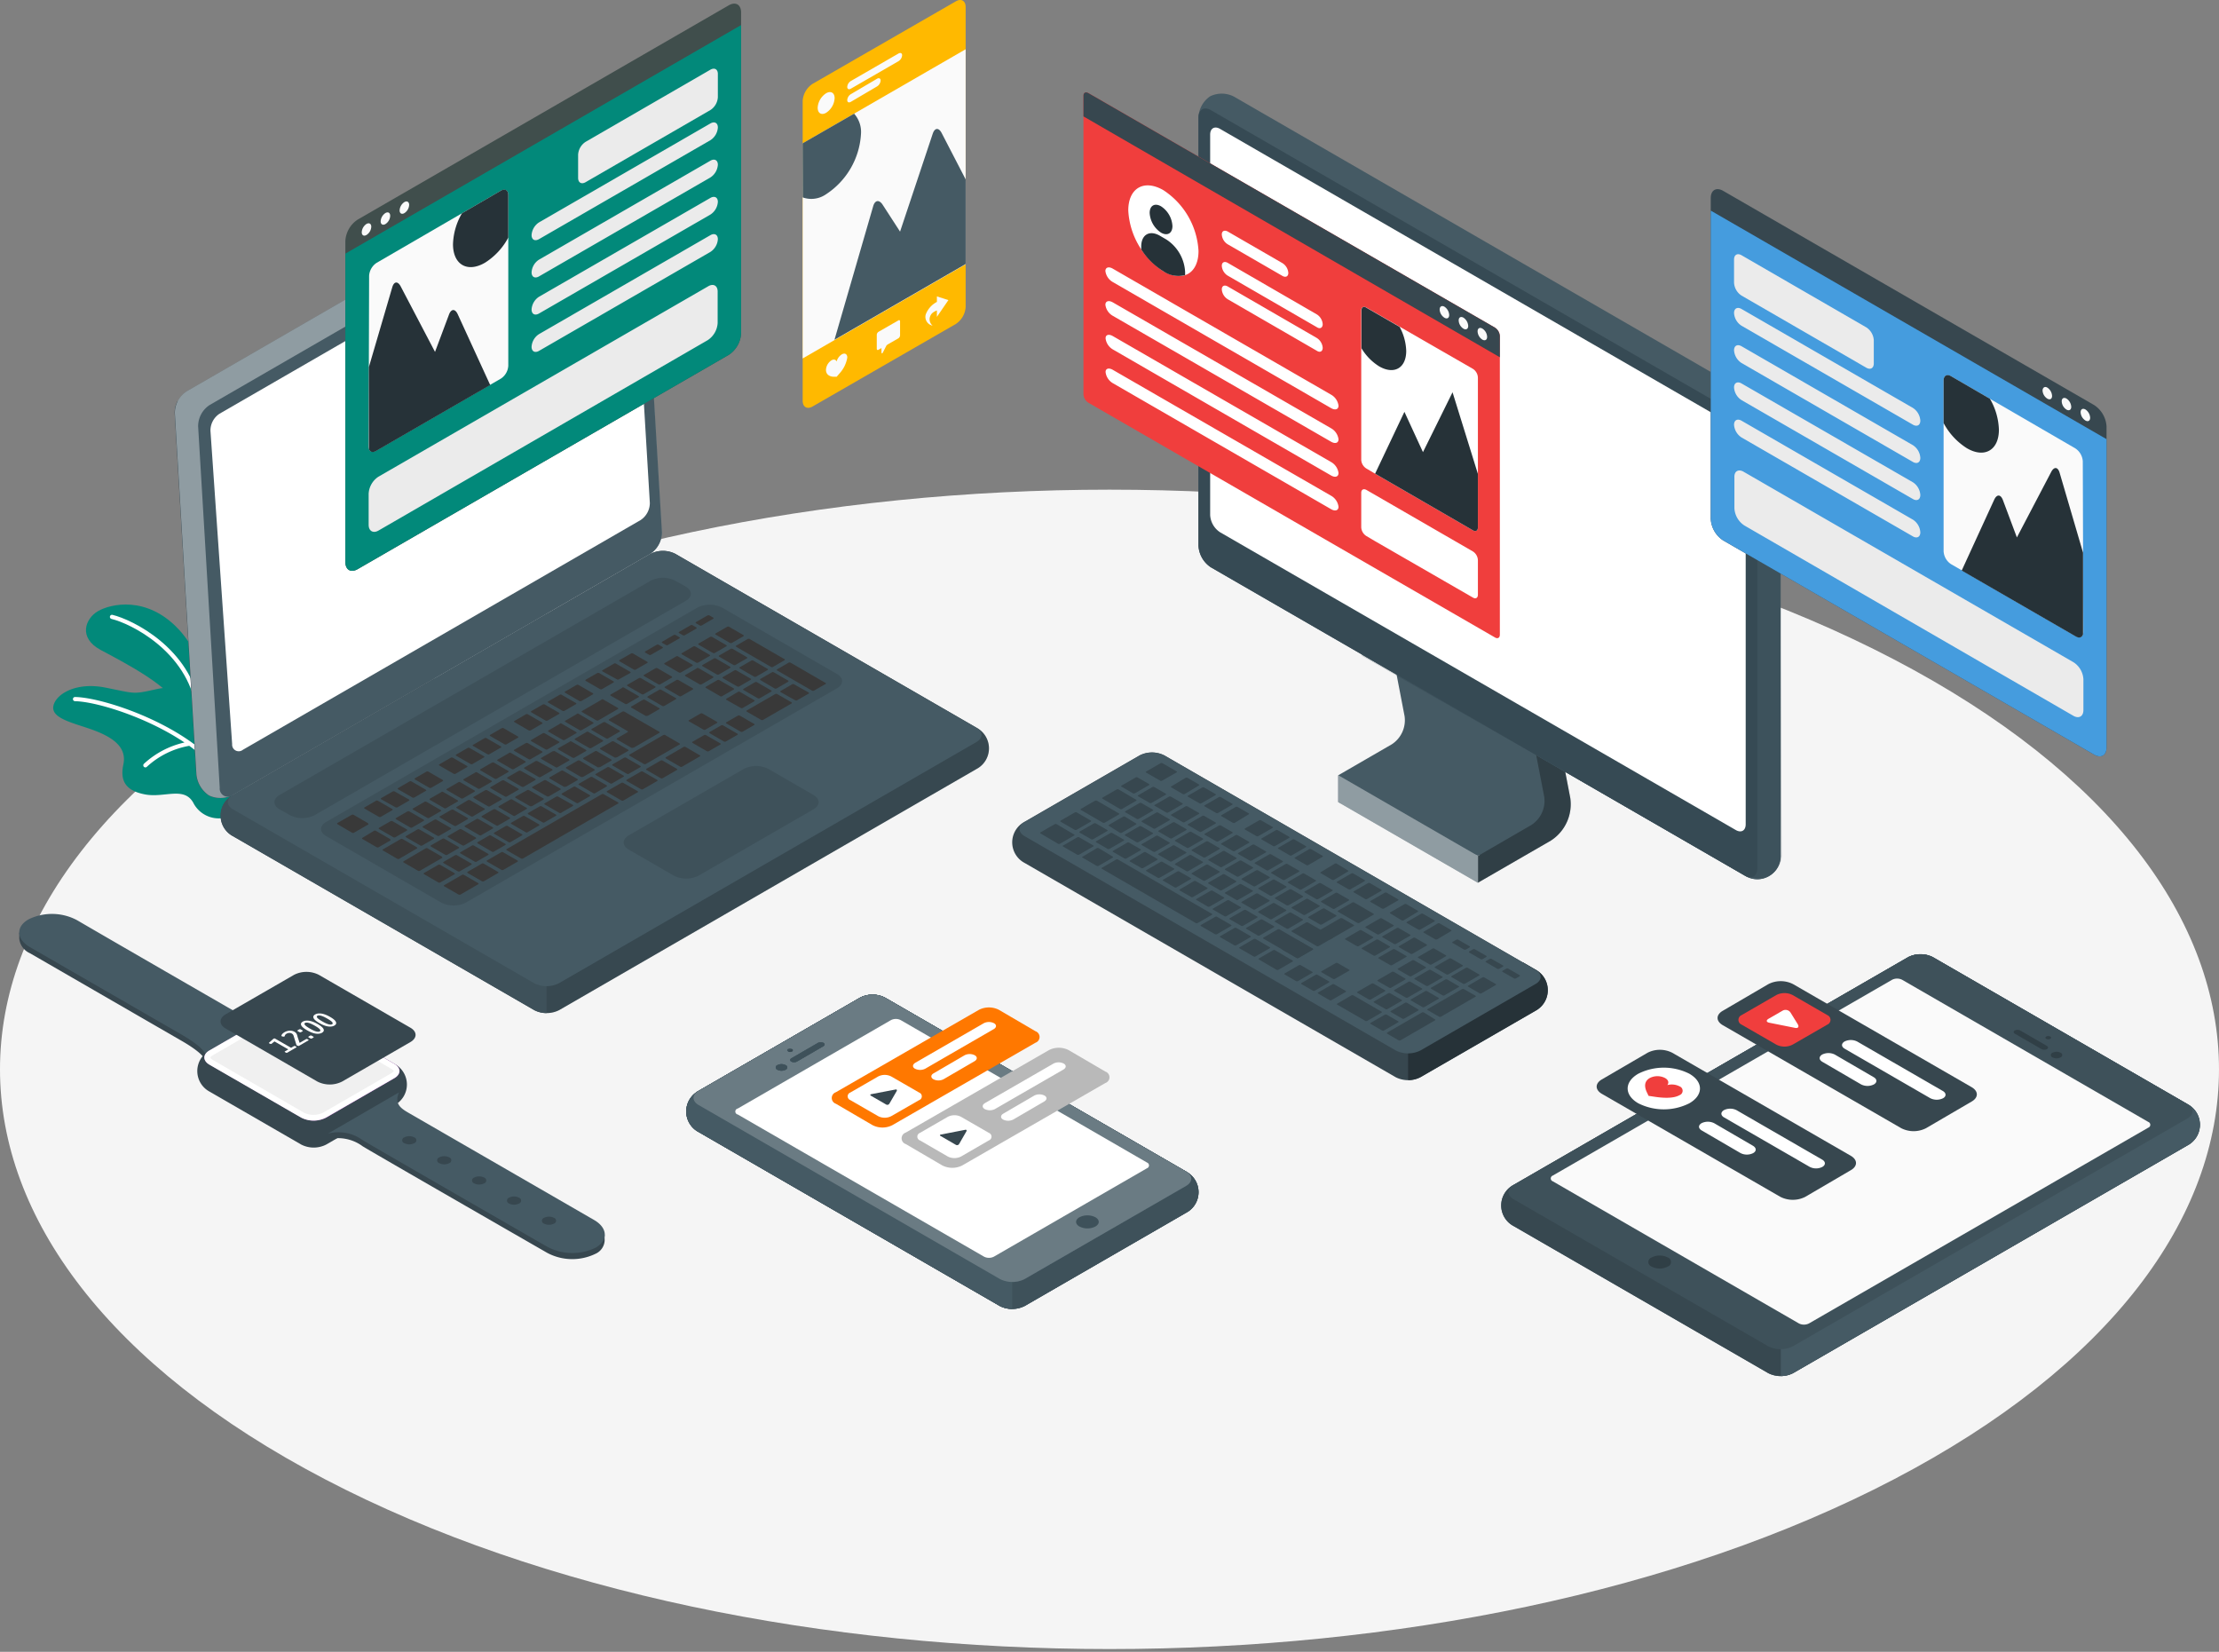 <svg width="528" height="393" fill="none" xmlns="http://www.w3.org/2000/svg"><rect width="100%" height="100%" fill="#808080" stroke="none"/><path d="M77.333 351.945c103.09 53.863 270.255 53.863 373.345 0 103.09-53.862 103.102-141.184 0-195.046-103.102-53.863-270.255-53.863-373.358 0-103.102 53.862-103.09 141.184.013 195.046z" fill="#F5F5F5"/><path d="M50.665 171.563s-.613-13.831-8.19-21.874-16.148-6.02-19.152-4.291c-3.003 1.728-4.818 6.314.638 9.244 5.456 2.931 17.055 8.767 19.225 14.395l7.48 2.526z" fill="#02897A"/><path d="M26.646 146.771c4.672 1.116 18.27 7.798 20.5 21.616" stroke="#fff" stroke-width=".997" stroke-miterlimit="10" stroke-linecap="round"/><path d="M47.147 168.387c-.65-3.47-4.132-5.701-9.895-4.426-5.763 1.275-4.904 1.079-12.163-.368-7.258-1.447-12.04 1.753-12.408 4.524-.417 3.016 5.48 4.022 9.931 5.738 4.451 1.717 7.578 4.034 6.744 8.007-.711 3.396 0 6.204 5.235 7.16 4.647.846 9.417-2.072 11.538 2.232a6.818 6.818 0 009.49 2.452c9.76-11.182-8.472-25.319-8.472-25.319z" fill="#02897A"/><path d="M34.591 182.082a20.498 20.498 0 0110.545-5.161m-27.281-10.594c7.504.147 29.819 7.933 36.023 19.838" stroke="#fff" stroke-width=".997" stroke-miterlimit="10" stroke-linecap="round"/><path d="M62.006 244.429a28.283 28.283 0 01-8.165-3.518c-2.122-1.227-24.67-14.211-35.557-20.55a12.658 12.658 0 00-11.513-.171c-.74.4-1.36.993-1.79 1.716h-.405v1.398a4.303 4.303 0 002.563 3.494l35.703 20.623c1.877 1.067 5.15 3.053 5.947 4.671l-.552.319v1.41l16.761-9.674v-1.41l-2.992 1.692z" fill="#37474F"/><path d="M6.771 218.743c-3.065 1.765-2.894 4.72.368 6.608l35.704 20.586c2.648 1.521 8.092 4.905 5.394 6.401l16.761-9.674c-2.66 1.557-8.325-1.557-11.157-3.2-2.121-1.226-24.67-14.211-35.557-20.562a12.686 12.686 0 00-11.513-.159z" fill="#455A64"/><path d="M66.15 240.531l-16.258 9.391a5.562 5.562 0 00-2.947 4.905 5.554 5.554 0 002.947 4.904l21.8 12.592a6.526 6.526 0 005.91 0l16.258-9.392a5.536 5.536 0 002.961-4.904 5.544 5.544 0 00-2.96-4.904l-21.8-12.592a6.513 6.513 0 00-5.91 0z" fill="#37474F"/><path d="M49.893 249.922l16.258-9.391a6.513 6.513 0 015.91 0l21.8 12.579c1.63.944 1.63 2.452 0 3.421l-16.222 9.38a6.525 6.525 0 01-5.91 0l-21.836-12.617c-1.68-.907-1.68-2.452 0-3.372z" fill="#BA68C8"/><path d="M143.848 293.755h-.392a5.324 5.324 0 00-2.158-2.109l-43.956-25.38c-1.9-1.091-3.678-2.182-2.452-4.965v-1.398l-16.92 9.809v1.397a9.81 9.81 0 018.313 1.606c1.692 1.067 30.554 17.681 43.956 25.381a12.658 12.658 0 0011.451.208 3.677 3.677 0 002.183-3.102l-.025-1.447z" fill="#37474F"/><path d="M86.307 271.269c1.692 1.054 30.555 17.68 43.956 25.38a12.7 12.7 0 0011.452.208c3.053-1.765 2.893-4.732-.368-6.608l-43.956-25.381c-1.9-1.091-3.678-2.194-2.452-4.965l-16.92 9.809a9.802 9.802 0 018.288 1.557z" fill="#455A64"/><path d="M129.441 289.746a.725.725 0 000 1.373 2.631 2.631 0 002.379 0 .727.727 0 00.496-.687.722.722 0 00-.496-.686 2.627 2.627 0 00-2.379 0zm-8.312-4.794a.733.733 0 00-.354 1.116.733.733 0 00.354.269 2.614 2.614 0 002.378 0 .733.733 0 00.354-1.116.733.733 0 00-.354-.269 2.614 2.614 0 00-2.378 0zm-8.314-4.782a.725.725 0 000 1.373 2.646 2.646 0 002.391 0 .723.723 0 000-1.373 2.652 2.652 0 00-2.391 0zm-8.3-4.806a.72.72 0 00-.495.686.724.724 0 00.495.687 2.631 2.631 0 002.379 0 .724.724 0 000-1.373 2.63 2.63 0 00-2.379 0zm-8.313-4.757a.721.721 0 000 1.373 2.629 2.629 0 002.379 0 .725.725 0 00.359-1.11.714.714 0 00-.36-.263 2.615 2.615 0 00-2.378 0z" fill="#37474F"/><path d="M74.647 265.935a5.369 5.369 0 01-2.611-.613l-21.8-12.592c-.552-.319-.883-.723-.883-1.103s.331-.797.883-1.116l16.258-9.392a5.873 5.873 0 015.223 0l21.861 12.592c.564.319.883.723.883 1.104 0 .38-.319.796-.883 1.115l-16.258 9.392a5.366 5.366 0 01-2.673.613z" fill="#F0F0F0"/><path d="M69.056 241.193a4.679 4.679 0 012.269.515l21.8 12.591c.441.258.54.479.54.528 0 .049-.099.257-.54.515l-16.258 9.392a5.252 5.252 0 01-4.537 0l-21.75-12.592c-.442-.258-.54-.479-.54-.515 0-.037.098-.27.54-.528l16.257-9.391a4.68 4.68 0 012.269-.515h-.05zm0-1.386a6.131 6.131 0 00-2.954.711l-16.258 9.392c-1.631.932-1.631 2.452 0 3.409l21.8 12.579a6.5 6.5 0 005.91 0l16.257-9.379c1.631-.944 1.631-2.452 0-3.421l-21.75-12.568a6.14 6.14 0 00-3.005-.723z" fill="#fff"/><path d="M53.706 241.315l16.258-9.379a6.513 6.513 0 015.91 0l21.787 12.579c1.631.944 1.631 2.452 0 3.409l-16.245 9.392a6.525 6.525 0 01-5.91 0l-21.8-12.605c-1.63-.919-1.63-2.452 0-3.396z" fill="#37474F"/><path d="M68.346 250.453a.284.284 0 01-.166.038.657.657 0 01-.212-.085l-.084-.048c-.081-.047-.128-.086-.141-.118-.013-.037.006-.071.057-.101l.808-.468-3.296-1.894-.736.583c-.047.027-.126.024-.238-.01a1.499 1.499 0 01-.295-.126c-.077-.044-.082-.096-.013-.155l1.044-.932a.509.509 0 01.192-.06c.073-.012.128-.008.167.015l3.829 2.2.692-.402a.253.253 0 01.167-.03.53.53 0 01.212.078l.083.048c.081.047.129.088.141.126.013.032-.006.062-.057.092l-2.154 1.249zm2.788-1.617c-.038.023-.113.019-.224-.01a1.37 1.37 0 01-.283-.118c-.051-.03-.08-.053-.084-.071l-.639-2.069a1.486 1.486 0 00-.18-.422.923.923 0 00-.29-.248 1.113 1.113 0 00-.616-.147 1.33 1.33 0 00-.628.187.937.937 0 00-.308.252c-.05.079-.1.177-.147.293-.013.067-.032.108-.057.123-.052.029-.152.036-.302.019a.897.897 0 01-.314-.077c-.09-.052-.114-.135-.071-.249a.99.99 0 01.255-.371c.133-.131.282-.245.449-.341a2.628 2.628 0 011.225-.362 2.05 2.05 0 011.149.261c.15.086.268.178.353.277.09.096.165.221.226.374.06.153.122.366.187.64l.458 1.344 1.545-.896a.248.248 0 01.16-.034.53.53 0 01.212.078l.084.048c.08.047.128.088.141.126.013.032-.006.062-.058.092l-2.243 1.301zm.597-3.328c-.188.109-.336.133-.443.072l-.469-.27c-.107-.061-.067-.147.121-.256l.142-.081c.188-.109.335-.133.442-.072l.47.27c.106.061.066.147-.122.256l-.141.081zM74.326 247c-.188.109-.336.133-.443.071l-.469-.269c-.107-.062-.066-.147.122-.256l.14-.082c.189-.109.336-.133.443-.071l.47.269c.106.062.066.147-.122.256l-.141.082zm2.295-1.294c-.394.228-.894.298-1.502.211-.603-.091-1.288-.356-2.054-.797-.767-.44-1.23-.834-1.389-1.182-.154-.351-.035-.64.358-.868.397-.23.9-.302 1.507-.214.608.088 1.295.352 2.062.792.766.441 1.227.836 1.382 1.187.154.35.033.641-.364.871zm-.54-.317c.184-.107.194-.266.031-.478-.159-.215-.555-.504-1.189-.869-.634-.364-1.137-.591-1.509-.682-.368-.093-.644-.086-.828.02-.183.107-.194.266-.03.478.158.21.556.498 1.194.865.638.366 1.141.596 1.51.69.363.09.637.082.82-.024zM79.562 244c-.393.228-.893.298-1.5.21-.604-.09-1.29-.355-2.056-.796-.766-.44-1.23-.834-1.388-1.182-.155-.351-.035-.64.358-.868.397-.23.9-.302 1.507-.214.608.088 1.295.352 2.061.792.767.441 1.228.836 1.382 1.187.155.35.034.641-.364.871zm-.54-.318c.184-.106.195-.265.032-.477-.159-.215-.555-.504-1.19-.869-.633-.364-1.136-.591-1.508-.682-.368-.093-.644-.086-.828.02-.184.107-.194.266-.031.478.159.21.557.498 1.195.865.638.366 1.141.596 1.51.689.363.091.637.083.82-.024z" fill="#fff"/><path d="M204.662 237.355l-38.413 22.18a5.535 5.535 0 00-2.961 4.904 5.543 5.543 0 002.961 4.905l71.653 41.38a6.59 6.59 0 005.909 0l38.414-22.18a5.54 5.54 0 000-9.809l-71.653-41.38a6.525 6.525 0 00-5.91 0z" fill="#455A64"/><path d="M204.662 237.355l-38.413 22.18a5.535 5.535 0 00-2.961 4.904 5.543 5.543 0 002.961 4.905l71.653 41.38a6.59 6.59 0 005.909 0l38.414-22.18a5.54 5.54 0 000-9.809l-71.653-41.38a6.525 6.525 0 00-5.91 0z" fill="#455A64"/><path d="M204.662 237.355l-38.413 22.18a5.535 5.535 0 00-2.961 4.904 5.543 5.543 0 002.961 4.905l71.653 41.38a6.59 6.59 0 005.909 0l38.414-22.18a5.54 5.54 0 000-9.809l-71.653-41.38a6.525 6.525 0 00-5.91 0z" fill="#455A64"/><path opacity=".1" d="M204.662 237.355l-38.413 22.18a5.535 5.535 0 00-2.961 4.904 5.543 5.543 0 002.961 4.905l71.653 41.38a6.59 6.59 0 005.909 0l38.414-22.18a5.54 5.54 0 000-9.809l-71.653-41.38a6.525 6.525 0 00-5.91 0z" fill="#000"/><path d="M240.857 254.827l-30.285-17.472a6.525 6.525 0 00-5.91 0l-38.413 22.18a5.535 5.535 0 00-2.961 4.904 5.543 5.543 0 002.961 4.905l71.653 41.38c.91.477 1.927.718 2.955.699v-56.596z" fill="#455A64"/><path d="M237.914 304.3l-71.665-41.381c-1.631-.932-1.631-2.452 0-3.409l38.413-22.155a6.528 6.528 0 015.91 0l71.653 41.381c1.631.931 1.631 2.452 0 3.408L243.812 304.3a6.502 6.502 0 01-5.898 0z" fill="#455A64"/><path d="M237.914 304.3l-71.665-41.381c-1.631-.932-1.631-2.452 0-3.409l38.413-22.155a6.528 6.528 0 015.91 0l71.653 41.381c1.631.931 1.631 2.452 0 3.408L243.812 304.3a6.502 6.502 0 01-5.898 0z" fill="#455A64"/><path d="M237.914 304.3l-71.665-41.381c-1.631-.932-1.631-2.452 0-3.409l38.413-22.155a6.528 6.528 0 015.91 0l71.653 41.381c1.631.931 1.631 2.452 0 3.408L243.812 304.3a6.502 6.502 0 01-5.898 0z" fill="#455A64"/><path opacity=".2" d="M237.914 304.3l-71.665-41.381c-1.631-.932-1.631-2.452 0-3.409l38.413-22.155a6.528 6.528 0 015.91 0l71.653 41.381c1.631.931 1.631 2.452 0 3.408L243.812 304.3a6.502 6.502 0 01-5.898 0z" fill="#fff"/><path d="M175.555 263.74l36.427-21.027a2.575 2.575 0 012.354 0l58.583 33.877c.14.05.261.143.346.265a.716.716 0 010 .831.722.722 0 01-.346.265l-36.415 21.027a2.593 2.593 0 01-2.367 0l-58.582-33.815a.724.724 0 010-1.423z" fill="#fff"/><path d="M260.645 291.806a4.155 4.155 0 01-3.8 0c-1.055-.601-1.055-1.582 0-2.195a4.22 4.22 0 013.8 0c1.055.613 1.055 1.594 0 2.195z" fill="#455A64"/><path opacity=".1" d="M260.645 291.806a4.155 4.155 0 01-3.8 0c-1.055-.601-1.055-1.582 0-2.195a4.22 4.22 0 013.8 0c1.055.613 1.055 1.594 0 2.195z" fill="#000"/><path d="M188.453 250.131a1.02 1.02 0 01-.956 0 .297.297 0 01-.192-.276.296.296 0 01.192-.276 1.02 1.02 0 01.956 0 .295.295 0 010 .552zm-1.532 4.389a2.159 2.159 0 01-1.937 0 .588.588 0 010-1.115 2.155 2.155 0 011.937 0 .585.585 0 01.401.557.588.588 0 01-.401.558zm1.361-1.949c-.356-.209-.344-.552 0-.773l6.351-3.678a1.518 1.518 0 011.324 0c.356.208.331.552 0 .772l-6.339 3.679a1.49 1.49 0 01-1.336 0z" fill="#455A64"/><path d="M188.453 249.616a.293.293 0 010 .552 1.02 1.02 0 01-.956 0m-.576 4.352a2.159 2.159 0 01-1.937 0 .588.588 0 010-1.115 2.155 2.155 0 011.937 0 .585.585 0 01.401.557.588.588 0 01-.401.558zm1.361-1.949c-.356-.209-.344-.552 0-.773l6.351-3.678a1.518 1.518 0 011.324 0c.356.208.331.552 0 .772l-6.339 3.679a1.49 1.49 0 01-1.336 0z" fill="#455A64"/><path d="M188.453 249.616a.293.293 0 010 .552 1.02 1.02 0 01-.956 0m-.576 4.352a2.159 2.159 0 01-1.937 0 .588.588 0 010-1.115 2.155 2.155 0 011.937 0 .585.585 0 01.401.557.588.588 0 01-.401.558zm1.361-1.949c-.356-.209-.344-.552 0-.773l6.351-3.678a1.518 1.518 0 011.324 0c.356.208.331.552 0 .772l-6.339 3.679a1.49 1.49 0 01-1.336 0z" fill="#455A64"/><path opacity=".1" d="M188.453 250.131a1.02 1.02 0 01-.956 0 .297.297 0 01-.192-.276.296.296 0 01.192-.276 1.02 1.02 0 01.956 0 .295.295 0 010 .552z" fill="#000"/><path opacity=".1" d="M188.453 249.616a.293.293 0 010 .552 1.02 1.02 0 01-.956 0m-.576 4.352a2.159 2.159 0 01-1.937 0 .588.588 0 010-1.115 2.155 2.155 0 011.937 0 .585.585 0 01.401.557.588.588 0 01-.401.558zm1.361-1.949c-.356-.209-.344-.552 0-.773l6.351-3.678a1.518 1.518 0 011.324 0c.356.208.331.552 0 .772l-6.339 3.679a1.49 1.49 0 01-1.336 0z" fill="#000"/><path d="M459.898 227.73l60.581 34.968a5.542 5.542 0 010 9.809l-93.833 54.181a6.52 6.52 0 01-5.909 0l-60.569-34.981a5.54 5.54 0 010-9.808l93.882-54.169a6.497 6.497 0 015.848 0z" fill="#455A64"/><path d="M459.898 227.73l60.581 34.968a5.542 5.542 0 010 9.809l-93.833 54.181a6.52 6.52 0 01-5.909 0l-60.569-34.981a5.54 5.54 0 010-9.808l93.882-54.169a6.497 6.497 0 015.848 0z" fill="#455A64"/><path opacity=".2" d="M459.898 227.73l60.581 34.968a5.542 5.542 0 010 9.809l-93.833 54.181a6.52 6.52 0 01-5.909 0l-60.569-34.981a5.54 5.54 0 010-9.808l93.882-54.169a6.497 6.497 0 015.848 0z" fill="#000"/><path d="M401.536 258.015l52.514-30.285a6.496 6.496 0 015.897 0l60.581 34.968a5.542 5.542 0 010 9.809l-93.832 54.181a6.138 6.138 0 01-2.955.699v-11.795l-22.205-57.577z" fill="#455A64"/><path d="M426.647 320.288l93.832-54.181c1.631-.932 1.631-2.452 0-3.409l-60.581-34.968a6.5 6.5 0 00-5.897 0l-93.833 54.181c-1.631.932-1.631 2.452 0 3.409l60.569 34.968a6.524 6.524 0 005.91 0z" fill="#455A64"/><path opacity=".1" d="M426.647 320.288l93.832-54.181c1.631-.932 1.631-2.452 0-3.409l-60.581-34.968a6.5 6.5 0 00-5.897 0l-93.833 54.181c-1.631.932-1.631 2.452 0 3.409l60.569 34.968a6.524 6.524 0 005.91 0z" fill="#000"/><path d="M511.174 266.928L452.591 233.1a2.682 2.682 0 00-2.366 0l-80.751 46.592a.716.716 0 00-.346.265.718.718 0 000 .831.722.722 0 00.346.265l58.583 33.828a2.682 2.682 0 002.366 0l80.751-46.592a.72.72 0 00.478-.68.721.721 0 00-.478-.681z" fill="#FAFAFA"/><path d="M393.015 301.357a4.158 4.158 0 003.801 0 1.153 1.153 0 000-2.195 4.16 4.16 0 00-3.801 0 1.153 1.153 0 000 2.195z" fill="#455A64"/><path opacity=".3" d="M393.015 301.357a4.158 4.158 0 003.801 0 1.153 1.153 0 000-2.195 4.16 4.16 0 00-3.801 0 1.153 1.153 0 000 2.195z" fill="#000"/><path d="M486.885 247.164a1.043 1.043 0 00.968 0 .3.3 0 00.14-.108.298.298 0 000-.336.293.293 0 00-.14-.108 1.032 1.032 0 00-.968 0 .286.286 0 00-.139.108.289.289 0 000 .336.292.292 0 00.139.108zm1.496 4.413a2.13 2.13 0 001.925 0 .59.59 0 00.29-.901.59.59 0 00-.29-.214 2.137 2.137 0 00-1.925 0 .588.588 0 000 1.115zm-1.313-1.961c.356-.209.331-.552 0-.773l-6.351-3.678a1.453 1.453 0 00-1.324 0c-.356.196-.343.539 0 .76l6.351 3.678a1.437 1.437 0 001.324.013z" fill="#455A64"/><path opacity=".3" d="M486.884 247.163a1.04 1.04 0 00.969 0 .296.296 0 00.139-.444.289.289 0 00-.139-.107 1.038 1.038 0 00-.969 0 .289.289 0 00-.139.107.296.296 0 00.139.444zm1.496 4.414a2.131 2.131 0 001.925 0 .585.585 0 00.401-.558.587.587 0 00-.401-.558 2.142 2.142 0 00-1.925 0 .593.593 0 00-.401.558.588.588 0 00.401.558zm-1.312-1.961c.356-.209.331-.552 0-.773l-6.351-3.678a1.453 1.453 0 00-1.324 0c-.356.196-.343.539 0 .76l6.351 3.678a1.437 1.437 0 001.324.013z" fill="#000"/><path d="M154.797 131.776l-99.313 57.369a5.54 5.54 0 000 9.808l71.665 41.369a6.524 6.524 0 005.91 0l99.313-57.369a5.554 5.554 0 000-9.809l-71.665-41.368a6.515 6.515 0 00-5.91 0z" fill="#455A64"/><path opacity=".2" d="M154.797 131.776l-99.313 57.369a5.54 5.54 0 000 9.808l71.665 41.369a6.524 6.524 0 005.91 0l99.313-57.369a5.554 5.554 0 000-9.809l-71.665-41.368a6.515 6.515 0 00-5.91 0z" fill="#000"/><path d="M130.055 146.06l-74.62 43.085a5.541 5.541 0 000 9.808l71.665 41.369c.91.481 1.926.726 2.955.711V146.06z" fill="#455A64"/><path opacity=".1" d="M130.055 146.06l-74.62 43.085a5.541 5.541 0 000 9.808l71.665 41.369c.91.481 1.926.726 2.955.711V146.06z" fill="#000"/><path d="M55.434 189.145l99.314-57.369a6.512 6.512 0 015.91 0l71.665 41.368c1.631.944 1.631 2.452 0 3.409l-99.314 57.368a6.512 6.512 0 01-5.909 0l-71.665-41.368c-1.631-.944-1.631-2.477 0-3.408z" fill="#455A64"/><path d="M102.345 130.071L42.266 95.41a5.665 5.665 0 00-.71 2.881l5.137 85.949a6.831 6.831 0 002.979 5.003 6.34 6.34 0 005.714-.098l48.001-27.673-1.042-31.401z" fill="#455A64"/><path opacity=".2" d="M102.345 130.071L42.266 95.41a5.665 5.665 0 00-.71 2.881l5.137 85.949a6.831 6.831 0 002.979 5.003 6.34 6.34 0 005.714-.098l48.001-27.673-1.042-31.401z" fill="#000"/><path d="M66.518 189.145l88.279-50.969a6.528 6.528 0 015.91 0l2.452 1.385c1.631.945 1.631 2.453 0 3.409L74.88 193.939a6.525 6.525 0 01-5.91 0l-2.452-1.386c-1.63-.944-1.63-2.477 0-3.408z" fill="#455A64"/><path opacity=".1" d="M66.518 189.145l88.279-50.969a6.528 6.528 0 015.91 0l2.452 1.385c1.631.945 1.631 2.453 0 3.409L74.88 193.939a6.525 6.525 0 01-5.91 0l-2.452-1.386c-1.63-.944-1.63-2.477 0-3.408z" fill="#000"/><path d="M77.64 195.533l88.278-50.969a6.59 6.59 0 015.91 0l27.329 15.792c1.631.932 1.631 2.452 0 3.408l-88.278 50.969a6.528 6.528 0 01-5.91 0l-27.33-15.792c-1.667-.932-1.667-2.464 0-3.408z" fill="#455A64"/><path opacity=".1" d="M77.64 195.533l88.278-50.969a6.59 6.59 0 015.91 0l27.329 15.792c1.631.932 1.631 2.452 0 3.408l-88.278 50.969a6.528 6.528 0 01-5.91 0l-27.33-15.792c-1.667-.932-1.667-2.464 0-3.408z" fill="#000"/><path d="M149.623 198.733l27.33-15.78a6.523 6.523 0 015.909 0l10.704 6.192c1.631.931 1.631 2.452 0 3.408l-27.329 15.78a6.528 6.528 0 01-5.91 0l-10.716-6.192c-1.619-.932-1.619-2.464.012-3.408z" fill="#455A64"/><path opacity=".1" d="M149.623 198.733l27.33-15.78a6.523 6.523 0 015.909 0l10.704 6.192c1.631.931 1.631 2.452 0 3.408l-27.329 15.78a6.528 6.528 0 01-5.91 0l-10.716-6.192c-1.619-.932-1.619-2.464.012-3.408z" fill="#000"/><path d="M158.083 167.945l2.747-1.593c.122-.074.11-.184 0-.258l-3.495-1.986a.51.51 0 00-.466 0l-2.746 1.581c-.123.074-.098.197 0 .27l3.421 1.974a.534.534 0 00.539.012zm-6.044-6.608l-2.759 1.581c-.11.074-.098.184 0 .27l3.421 1.974a.486.486 0 00.453 0l2.759-1.581c.11-.074.098-.184 0-.27l-3.421-1.974a.486.486 0 00-.453 0zm-8.89 5.125l-4.659 2.697c-.122 0-.11.184 0 .258l3.421 1.974a.538.538 0 00.466 0l4.659-2.698c.111-.061.098-.184 0-.257l-3.421-1.974a.496.496 0 00-.466-.061v.061zm4.905-2.808l-2.759 1.594c-.11.061-.098.184 0 .258l3.458 1.961a.496.496 0 00.453 0l2.759-1.594c.11-.061.098-.184 0-.257l-3.421-1.974a.497.497 0 00-.527-.049l.037.061zm-10.802 6.229l-2.746 1.594c-.123.061-.111.184 0 .257l3.42 1.986a.513.513 0 00.466 0l2.747-1.581c.122-.074.098-.196 0-.27l-3.421-2.023a.547.547 0 00-.503-.025l.037.062zm-4.022 2.329l-2.746 1.582c-.123.073-.11.196 0 .27l3.421 1.974a.564.564 0 00.466 0l2.746-1.594c.123-.074.098-.184 0-.27l-3.421-1.974a.483.483 0 00-.502-.049l.036.061zm13.487 8.019l2.759-1.582c.11-.073.098-.184 0-.27l-3.421-1.974a.497.497 0 00-.453 0l-2.759 1.582c-.11.074-.098.184 0 .27l3.421 1.974a.492.492 0 00.404-.061l.049.061zm-4.021 2.329l2.759-1.593c.11-.062.098-.184 0-.258l-3.421-1.974a.466.466 0 00-.454 0l-2.759 1.594c-.11.061-.098.184 0 .257l3.421 1.974a.498.498 0 00.38-.061l.074.061zm-4.022 2.318l2.759-1.582c.11-.073.098-.196 0-.27l-3.507-2.072a.537.537 0 00-.453 0l-2.759 1.594c-.11.062-.098.184 0 .258l3.421 1.986a.485.485 0 00.49.024l.049.062zm-4.021 2.329l2.758-1.594c.111-.073.098-.183 0-.269l-3.42-1.974a.486.486 0 00-.454 0l-2.759 1.581c-.11.074-.098.184 0 .27l3.421 1.974a.54.54 0 00.405-.049l.049.061zm19.458-16.883l2.746-1.594c.123 0 .111-.184 0-.257l-3.421-1.974a.522.522 0 00-.466 0l-2.746 1.594c-.123.061-.098.184 0 .257l3.421 1.974c.07.021.143.026.215.015a.492.492 0 00.202-.076l.049.061zm-3.372 7.59l6.13-3.544c.123-.073.099-.184 0-.27l-8.312-4.794a.497.497 0 00-.454 0l-3.176 1.827c-.11.074-.098.184 0 .27l4.402 2.538c.135.074.147.196 0 .258l-2.538 1.471c-.11.061-.098.184 0 .257l3.421 1.974a.502.502 0 00.478-.049l.049.062zm-21.604-3.446l-2.746 1.594c-.123.061-.111.184 0 .258l3.421 1.974a.535.535 0 00.465 0l2.747-1.594c.123-.062.098-.184 0-.258l-3.421-1.974a.51.51 0 00-.466 0zm-4.021 2.33l-2.747 1.581c-.122.074-.11.184 0 .27l3.421 1.974a.51.51 0 00.466 0l2.746-1.581c.123-.074.098-.184 0-.27l-3.42-1.974a.488.488 0 00-.43 0h-.036zm-19.152 26.582a.497.497 0 00.454 0l2.746-1.582c.123-.074.111-.184 0-.27l-3.421-1.974a.523.523 0 00-.466 0l-2.746 1.582c-.123.073-.098.184 0 .27l3.433 1.974zm-13.021-8.007l-2.759 1.582c-.11.073-.098.184 0 .27l3.421 1.974a.496.496 0 00.454 0l2.758-1.582c.11-.074.099-.184 0-.27l-3.42-1.974a.5.5 0 00-.417 0h-.037zm7.075 5.787a.495.495 0 00.453 0l2.747-1.594c.122 0 .11-.184 0-.257l-3.433-1.974a.497.497 0 00-.454 0l-2.746 1.594c-.123.061-.11.184 0 .257l3.433 1.974zm13.401 3.838l2.758-1.594c.111-.061.099-.184 0-.257l-3.42-1.974a.5.5 0 00-.454 0l-2.759 1.594c-.11.061-.098.183 0 .257l3.421 1.974a.5.5 0 00.491 0h-.037zm-4.476 2.305a.489.489 0 00.454 0l2.759-1.582c.11-.073.098-.196 0-.269l-3.421-1.974a.537.537 0 00-.454 0l-2.758 1.594c-.111.073-.098.183 0 .257l3.42 1.974zm-11.978-14.259l-2.76 1.594c-.11.061-.097.183 0 .257l3.422 1.986a.485.485 0 00.453 0l2.759-1.594c.11 0 .098-.184 0-.257l-3.42-1.974a.53.53 0 00-.418-.012h-.036zm20.107-11.612l-2.758 1.594c-.111.062-.098.184 0 .258l3.421 1.986a.482.482 0 00.453 0l2.759-1.582c.11-.073.098-.196 0-.269l-3.421-1.974a.555.555 0 00-.417-.013h-.037zm-16.049 9.331l-2.759 1.594c-.11 0-.098.184 0 .257l3.421 1.974a.497.497 0 00.454 0l2.758-1.593c.111-.062.098-.184 0-.258l-3.42-1.974a.498.498 0 00-.454 0zm20.108-11.611l-2.747 1.594c-.122 0-.11.184 0 .257l3.421 1.974a.5.5 0 00.454 0l2.759-1.594c.11-.061.098-.183 0-.257l-3.421-1.974a.465.465 0 00-.466-.037v.037zm-8.043 4.647l-2.759 1.581c-.11.074-.098.184 0 .27l3.421 1.974a.537.537 0 00.453 0l2.759-1.594c.11-.073.098-.184 0-.269l-3.421-1.974a.477.477 0 00-.223-.068.48.48 0 00-.23.043v.037zm-4.022 2.317l-2.759 1.594c-.11.061-.098.184 0 .258l3.421 1.974a.512.512 0 00.454 0l2.759-1.594c.11-.062.098-.184 0-.258l-3.421-1.986a.507.507 0 00-.454-.025v.037zm-4.021 2.33l-2.759 1.581c-.111.074-.098.184 0 .27l3.421 1.974a.482.482 0 00.453 0l2.759-1.582c.11-.073.098-.183 0-.269l-3.421-1.974a.477.477 0 00-.222-.074.48.48 0 00-.231.037v.037zm21.517 3.371l2.747-1.581c.122-.074.11-.184 0-.27l-3.421-1.974a.498.498 0 00-.454 0l-2.783 1.545c-.11.074-.098.184 0 .27l3.421 1.974a.49.49 0 00.49 0v.036zm34.331-35.642l-2.759 1.594c-.11.061-.098.184 0 .257l3.421 1.974a.496.496 0 00.454 0l2.758-1.594c.111 0 .099-.183 0-.257l-3.42-1.974a.467.467 0 00-.417-.037l-.037.037zm-4.904 2.808l-2.759 1.594c-.11.061-.098.184 0 .257l3.421 1.974a.496.496 0 00.453 0l2.759-1.594c.11 0 .098-.184 0-.257l-3.421-1.974a.498.498 0 00-.331-.037l-.122.037zm8.889-5.125l-2.636 1.545c-.111.073-.098.183 0 .269l3.421 1.974a.482.482 0 00.453 0l2.759-1.581c.11-.074.098-.184 0-.27l-3.421-1.974a.494.494 0 00-.503 0l-.073.037zm-20.206 21.824l2.759-1.594c.11-.073.098-.184 0-.27l-3.421-1.974a.497.497 0 00-.454 0l-2.759 1.582c-.11.074-.098.196 0 .27l3.421 1.974a.538.538 0 00.527-.025l-.073.037zm24.755-24.154a.512.512 0 00-.454 0l-2.759 1.594c-.11 0-.098.184 0 .257l3.421 1.974a.497.497 0 00.454 0l2.758-1.593c.111-.062.099-.184 0-.258l-3.42-1.974zm-38.843 37.948l2.759-1.594c.11 0 .098-.184 0-.258l-3.421-1.974a.509.509 0 00-.454 0l-2.783 1.557c-.11.062-.098.184 0 .258l3.421 1.974a.506.506 0 00.478.024v.013zm49.326-28.482l2.746-1.582c.123-.074.111-.184 0-.27l-3.421-1.974a.51.51 0 00-.466 0l-2.746 1.582c-.123.073-.098.184 0 .27l3.384 1.949a.49.49 0 00.503.012v.013zm-8.914-.491l2.759-1.594c.11-.073.098-.184 0-.27l-3.421-1.974a.497.497 0 00-.454 0l-2.734 1.558c-.11.073-.098.183 0 .269l3.421 1.974a.55.55 0 00.429.025v.012zm3.323-6.13a.54.54 0 00-.454 0l-2.759 1.594c-.11.061-.098.183 0 .257l3.421 1.986a.486.486 0 00.454 0l2.759-1.581c.11-.074.098-.197 0-.27l-3.421-1.986zm.846-.491l8.313 4.794a.495.495 0 00.453 0l2.747-1.594c.122-.061.11-.184 0-.257l-8.313-4.794a.466.466 0 00-.454 0l-2.759 1.594c-.134.024-.122.147.013.22v.037zm-9.343 5.113l-2.759 1.594c-.11 0-.098.184 0 .257l3.421 1.974a.496.496 0 00.454 0l2.758-1.594c.111-.061.098-.183 0-.257l-3.42-1.974a.506.506 0 00-.454-.037v.037zm-30.272 17.484l-2.734 1.545c-.111.074-.099.184 0 .27l3.42 1.974a.497.497 0 00.454 0l2.759-1.582c.11-.074.098-.184 0-.27l-3.421-1.974a.49.49 0 00-.478 0v.037zm39.884-13.156a.502.502 0 00.454 0l2.747-1.594c.122-.061.11-.184 0-.257l-3.421-1.974a.489.489 0 00-.466 0l-2.747 1.594c-.122 0-.098.184 0 .257l3.433 1.974zm-35.863 10.826l-2.758 1.594c-.111.062-.099.184 0 .258l3.42 1.974a.512.512 0 00.454 0l2.759-1.594c.11 0 .098-.184 0-.258l-3.421-1.974a.502.502 0 00-.454-.036v.036zm-29.549 26.975a.512.512 0 00.454 0l2.747-1.594c.122-.062.11-.184 0-.258l-3.421-1.974a.524.524 0 00-.466 0l-2.747 1.594c-.122.061-.098.184 0 .258l3.433 1.974zm-6.633-6.106l-2.746 1.581c-.123.074-.098.184 0 .27l3.421 1.974a.482.482 0 00.453 0l2.747-1.582c.122-.073.11-.184 0-.269l-3.421-1.974a.511.511 0 00-.454 0zm11.133 3.678l2.747-1.582c.122-.073.11-.184 0-.27l-3.421-1.974a.522.522 0 00-.466 0l-2.747 1.582c-.122.074-.098.184 0 .27l3.421 1.974a.489.489 0 00.442.049l.024-.049zm4.022-2.317l2.746-1.582c.123-.074.111-.196 0-.27l-3.421-1.974a.564.564 0 00-.465 0l-2.747 1.594c-.123.061-.098.184 0 .258l3.421 1.986a.498.498 0 00.441.037l.025-.049zm4.021-2.318l2.747-1.594c.122-.061.11-.184 0-.257l-3.421-1.986a.51.51 0 00-.466 0l-2.746 1.593c-.123.062-.098.184 0 .258l3.42 1.974a.53.53 0 00.442.061l.024-.049zm-15.154-1.422l-2.747 1.594c-.122 0-.098.184 0 .257l3.421 1.987a.497.497 0 00.454 0l2.746-1.582c.123-.074.111-.196 0-.27l-3.42-1.974a.575.575 0 00-.479.037l.025-.049zm4.021-2.317l-2.771 1.667c-.122.061-.098.184 0 .258l3.421 1.974a.512.512 0 00.454 0l2.746-1.594c.123-.062.111-.184 0-.258l-3.42-1.974a.492.492 0 00-.454-.024l.024-.049zm16.099-9.294l-2.759 1.594c-.11 0-.098.184 0 .257l3.421 1.987a.497.497 0 00.454 0l2.759-1.582c.11-.074.098-.196 0-.27l-3.495-1.913a.539.539 0 00-.404-.024l.024-.049zm-4.022 2.329l-2.758 1.582c-.111.074-.098.196 0 .27l3.421 1.974a.536.536 0 00.453 0l2.747-1.594c.122-.074.11-.184 0-.27l-3.433-1.913a.497.497 0 00-.454 0l.024-.049zm8.044-4.646l-2.759 1.593c-.11.062-.098.184 0 .258l3.421 1.974a.496.496 0 00.453 0l2.759-1.594c.11-.061.098-.184 0-.257l-3.421-1.974a.501.501 0 00-.417.049l-.036-.049zm-16.099 9.293l-2.746 1.582c-.123.074-.098.184 0 .27l3.42 1.974a.497.497 0 00.454 0l2.746-1.582c.123-.073.111-.184 0-.27l-3.42-1.974a.514.514 0 00-.478.049l.024-.049zm4.022-2.329l-2.747 1.594c-.122.061-.098.184 0 .257l3.421 1.974a.496.496 0 00.454 0l2.746-1.594c.123 0 .11-.184 0-.257l-3.421-1.974a.513.513 0 00-.245-.033.514.514 0 00-.233.082l.025-.049zm-1.974 16.944l2.758-1.581c.111-.074.098-.184 0-.27l-3.42-1.974a.489.489 0 00-.454 0l-2.759 1.582c-.11.073-.098.184 0 .269l3.421 1.974a.487.487 0 00.429.049l.025-.049zm-24.645-2.979l-3.42-1.974a.497.497 0 00-.454 0l-2.759 1.68c-.11.061-.098.184 0 .257l3.42 1.974a.497.497 0 00.454 0l2.76-1.594c.122-.098.11-.22-.025-.294l.024-.049zm6.376 1.962l-3.433-1.974a.486.486 0 00-.454 0l-4.23 2.452c-.123.061-.098.184 0 .257l3.42 1.987a.496.496 0 00.455 0l4.23-2.453c.134-.073.122-.073-.013-.22l.025-.049zm-11.673-5.763l-3.42-1.974a.497.497 0 00-.454 0l-3.396 1.95c-.11.073-.098.183 0 .269l3.482 2.036a.496.496 0 00.454 0l3.396-1.95c.061-.086.049-.196-.086-.282l.024-.049zm2.6-1.496a.497.497 0 00.453 0l2.747-1.594c.123-.061.11-.184 0-.257l-3.433-1.974a.497.497 0 00-.454 0l-2.746 1.594c-.123.061-.11.184 0 .257l3.433 1.974zm15.019 9.478l-3.433-1.986a.486.486 0 00-.453 0l-5.26 3.089c-.123.074-.11.184 0 .27l3.42 1.974a.51.51 0 00.466 0l5.285-3.053c.098-.049.086-.171-.049-.245l.024-.049zm2.98 3.923l-3.421-1.986a.497.497 0 00-.454 0l-3.396 1.95c-.11.073-.098.184 0 .269l3.421 1.974a.486.486 0 00.454 0l3.396-1.949c.135-.074.135-.074-.025-.209l.025-.049zm11.905-30.652a.54.54 0 00.454 0l2.746-1.594c.123 0 .111-.184 0-.257l-3.421-1.987a.522.522 0 00-.465 0l-2.747 1.582c-.123.074-.098.196 0 .27l3.433 1.986zm-8.092 4.684a.497.497 0 00.454 0l2.746-1.582c.123-.073.11-.184 0-.27l-3.433-1.974a.497.497 0 00-.454 0l-2.746 1.582c-.123.074-.11.184 0 .27l3.433 1.974zm-17.84 10.299a.497.497 0 00.454 0l2.746-1.582c.123-.073.11-.184 0-.269l-3.42-1.913a.51.51 0 00-.466 0l-2.747 1.582c-.122.073-.098.183 0 .269l3.433 1.913zm21.862-12.629a.46.46 0 00.453 0l2.747-1.594c.122-.061.11-.184 0-.257l-3.433-1.974a.5.5 0 00-.454 0l-2.747 1.594c-.122.061-.11.184 0 .257l3.434 1.974zm-8.056 4.647a.524.524 0 00.466 0l2.746-1.594c.123-.061.099-.184 0-.257l-3.42-1.974a.5.5 0 00-.454 0l-2.746 1.594c-.123 0-.111.184 0 .257l3.408 1.974zm2.452 24.056a.52.52 0 00-.466 0l-4.23 2.452c-.11 0-.098.184 0 .258l3.421 1.974a.54.54 0 00.454 0l4.23-2.452c.122-.062.11-.184 0-.258l-3.409-1.974zm-8.227-20.721a.54.54 0 00.454 0l2.746-1.594c.123-.073.111-.184 0-.257l-3.421-1.987a.52.52 0 00-.465 0l-2.747 1.582c-.122.074-.098.196 0 .27l3.433 1.986zm-4.021 2.317a.497.497 0 00.453 0l2.747-1.594c.122 0 .11-.183 0-.257l-3.421-1.974a.523.523 0 00-.466 0l-2.746 1.594c-.123.061-.098.184 0 .257l3.433 1.974zm86.782-24.62a.536.536 0 00-.453 0l-6.78 3.912c-.111.073-.099.184 0 .269l3.42 1.974a.54.54 0 00.454 0l6.78-3.911c.111-.073.098-.196 0-.27l-3.421-1.974zm-8.889 5.138a.496.496 0 00-.453 0l-2.759 1.594c-.11.061-.098.184 0 .257l3.421 1.974a.496.496 0 00.453 0l2.759-1.594c.11 0 .098-.184 0-.257l-3.421-1.974zm-54.573 30.088l2.759-1.594c.11-.061.098-.184 0-.257l-3.421-1.974a.5.5 0 00-.454 0l-2.759 1.594c-.11.061-.098.184 0 .257l3.421 1.974a.464.464 0 00.491 0h-.037zm46.53-25.454a.497.497 0 00-.454 0l-2.758 1.582c-.111.074-.098.196 0 .27l3.421 1.974a.536.536 0 00.453 0l2.759-1.594c.11 0 .098-.184 0-.258l-3.421-1.974zm20.954-12.089a.46.46 0 00-.454 0l-2.758 1.594c-.111.061-.098.184 0 .258l3.482 1.949a.496.496 0 00.453 0l2.759-1.594c.11-.061.098-.184 0-.257l-3.482-1.95zm7.442-.355l-8.276-4.794a.537.537 0 00-.453 0l-2.747 1.593c-.122.062-.11.184 0 .258l8.313 4.806a.486.486 0 00.454 0l2.758-1.581c.135-.086.135-.172-.012-.282h-.037zm-43.428 21.125a.497.497 0 00-.453 0l-3.397 1.95c-.11.073-.098.184 0 .269l3.421 1.974a.486.486 0 00.454 0l3.396-1.949c.11-.074.098-.184 0-.27l-3.421-1.974zm10.165-5.861a.541.541 0 00-.466 0l-4.23 2.453c-.111.073-.099.196 0 .269l3.42 1.974a.54.54 0 00.454 0l4.23-2.452c.123-.061.11-.184 0-.257l-3.408-1.987zm-19.483 11.244a.496.496 0 00-.454 0l-22.633 13.058c-.123.061-.111.184 0 .257l3.42 1.974a.527.527 0 00.466 0l22.646-13.082c.123 0 .098-.184 0-.258l-3.445-1.949zm-23.921 13.806a.486.486 0 00-.454 0l-3.384 1.949c-.122.074-.11.184 0 .27l3.433 1.974a.497.497 0 00.454 0l3.384-1.95c.123-.073.098-.184 0-.27l-3.433-1.973zm28.58-16.504a.497.497 0 00-.454 0l-3.384 1.95c-.122.073-.11.184 0 .27l3.421 1.974a.567.567 0 00.466 0l3.384-1.962c.11 0 .098-.184 0-.258l-3.433-1.974zm-33.203 19.213a.493.493 0 00-.453 0l-3.384 1.95c-.123.073-.098.184 0 .269l3.421 1.974a.536.536 0 00.453 0l3.384-1.961c.123-.062.111-.184 0-.258l-3.421-1.974zm42.558-24.522a.509.509 0 00-.454 0l-3.396 1.962c-.11.061-.098.184 0 .258l3.421 1.974a.509.509 0 00.454 0l3.396-1.962c.11-.062.098-.184 0-.258l-3.421-1.974zm14.394-8.374a.536.536 0 00-.453 0l-2.759 1.594c-.11.074-.098.184 0 .257l3.421 1.987a.497.497 0 00.454 0l2.758-1.582c.111-.073.098-.196 0-.27l-3.421-1.986zm8.73-6.449l2.747-1.594c.122-.061.098-.184 0-.258l-3.421-1.974a.509.509 0 00-.454 0l-2.746 1.594c-.123.062-.111.184 0 .258l3.421 1.974a.519.519 0 00.453 0zm-18.673-.515l2.746-1.582c.123-.073.111-.196 0-.27l-3.42-1.974a.57.57 0 00-.466 0l-2.747 1.594c-.122.074-.098.184 0 .258l3.421 1.986a.49.49 0 00.466-.012zm-8.448 16.16l8.043-4.647c.111 0 .098-.184 0-.258l-3.421-1.986a.493.493 0 00-.453 0l-8.043 4.647c-.123 0-.111.184 0 .258l3.42 1.974a.536.536 0 00.454.012zm22.609-13.34a.51.51 0 00.466 0l2.747-1.582c.122-.073.098-.184 0-.27l-3.421-1.974a.497.497 0 00-.454 0l-2.759 1.631c-.122.074-.11.184 0 .27l3.421 1.925zm-4.426-2.808l2.746-1.582c.123-.073.111-.196 0-.269l-3.433-1.974a.536.536 0 00-.453 0l-2.747 1.594c-.122.061-.11.184 0 .257l3.421 1.986a.486.486 0 00.491-.012h-.025zm-22.204 18.465l2.746-1.582c.123-.073.098-.183 0-.269l-3.421-1.974a.537.537 0 00-.454 0l-2.746 1.594c-.123.073-.11.184 0 .269l3.421 1.974a.513.513 0 00.478-.012h-.024zm17.766-10.495a.47.47 0 00.453 0l2.759-1.594c.11-.061.098-.184 0-.258l-3.47-1.986a.509.509 0 00-.454 0l-2.758 1.594c-.111 0-.098.184 0 .257l3.47 1.987zm-37.862 22.069l2.759-1.581c.11-.074.098-.184 0-.27l-3.421-1.974a.54.54 0 00-.454 0l-2.759 1.594c-.11.073-.098.184 0 .27l3.47 1.961a.491.491 0 00.405 0zm4.021-2.317l2.759-1.594c.11-.061.098-.184 0-.257l-3.506-1.962a.502.502 0 00-.454 0l-2.759 1.594c-.11 0-.098.184 0 .257l3.421 1.974a.5.5 0 00.539.025v-.037zm-8.043 4.647l2.759-1.594c.11 0 .098-.184 0-.257l-3.421-1.987a.497.497 0 00-.453 0l-2.759 1.582c-.111.074-.098.196 0 .27l3.421 1.974a.543.543 0 00.453.049v-.037zm16.099-9.294l2.746-1.594c.111-.061.098-.184 0-.257l-3.42-1.974a.502.502 0 00-.454 0l-2.747 1.594c-.122.061-.11.184 0 .257l3.421 1.974a.484.484 0 00.454.037v-.037zm-4.034 2.318l2.759-1.582c.11-.074.098-.184 0-.27l-3.421-1.974a.497.497 0 00-.454 0l-2.758 1.582c-.111.073-.099.184 0 .27l3.42 1.974a.494.494 0 00.454.036v-.036zm8.055-4.635l2.747-1.594c.122 0 .098-.184 0-.258l-3.421-1.986a.497.497 0 00-.454 0l-2.746 1.582c-.123.073-.11.196 0 .27l3.421 1.974a.559.559 0 00.453.049v-.037zm16.847-35.25a.497.497 0 00.454 0l2.758-1.582c.111-.074.098-.184 0-.27l-.907-.527a.51.51 0 00-.466 0l-2.746 1.594c-.123.061-.098.184 0 .258l.907.527zm-19.703 12.825a.493.493 0 00.453 0l2.759-1.582c.11-.074.098-.184 0-.27l-3.421-1.974a.497.497 0 00-.453 0l-2.759 1.582c-.111.073-.098.184 0 .27l3.421 1.974zm8.043-4.647a.537.537 0 00.453 0l2.759-1.594c.111 0 .098-.184 0-.258l-3.421-1.986a.494.494 0 00-.453 0l-2.759 1.582c-.11.073-.098.196 0 .269l3.421 1.987zm-12.948 7.479a.54.54 0 00.454 0l2.746-1.594c.123 0 .098-.184 0-.257l-3.42-1.987a.497.497 0 00-.454 0l-2.747 1.582c-.122.073-.11.196 0 .27l3.421 1.986zm8.926-5.162a.466.466 0 00.454 0l2.722-1.52c.11-.062.098-.184 0-.258l-3.421-1.974a.509.509 0 00-.454 0l-2.758 1.594c-.111.061-.098.184 0 .258l3.457 1.9zm-16.981 9.809a.523.523 0 00.466 0l2.746-1.582c.123-.073.098-.184 0-.27l-3.421-1.974a.493.493 0 00-.453 0l-2.747 1.582c-.122.074-.11.184 0 .27l3.409 1.974zm4.021-2.317a.525.525 0 00.466 0l2.747-1.594c.122-.062.098-.184 0-.258l-3.421-1.974a.509.509 0 00-.454 0l-2.746 1.594c-.123 0-.11.184 0 .258l3.408 1.974zm20.599-13.34a.497.497 0 00.453 0l2.747-1.582c.122-.074.11-.196 0-.27l-.907-.527a.513.513 0 00-.466 0l-2.747 1.582c-.122.073-.098.184 0 .269l.92.528zm12.065-6.977a.46.46 0 00.453 0l2.759-1.594c.11-.061.098-.184 0-.257l-.907-.527a.513.513 0 00-.466 0l-2.747 1.581c-.122.074-.098.184 0 .27l.908.527zm7.184 4.157a.544.544 0 00.454 0l2.759-1.594c.11-.074.098-.184 0-.27l-3.421-1.974a.486.486 0 00-.454 0l-2.758 1.582c-.111.073-.098.184 0 .269l3.42 1.987zm11.109 10.826l2.746-1.594c.123-.073.098-.184 0-.27l-3.421-1.974a.493.493 0 00-.453 0l-2.747 1.582c-.122.074-.11.184 0 .27l3.384 1.986a.568.568 0 00.491 0zm-26.337-10.324a.5.5 0 00.454 0l2.759-1.594c.11 0 .098-.184 0-.257l-.908-.527a.522.522 0 00-.465 0l-2.747 1.594c-.123 0-.098.184 0 .257l.907.527zM125.8 173.769a.525.525 0 00.466 0l2.747-1.594c.122 0 .098-.183 0-.257l-3.421-1.974a.5.5 0 00-.454 0l-2.746 1.594c-.123 0-.111.184 0 .257l3.408 1.974z" fill="#393939"/><path d="M49.721 189.243a6.831 6.831 0 01-2.98-5.003l-5.136-85.949a6.13 6.13 0 012.93-5.248l99.313-57.368a6.269 6.269 0 015.493 0 6.878 6.878 0 012.98 5.014l5.137 85.949a6.132 6.132 0 01-2.759 5.113L55.386 189.12a6.341 6.341 0 01-5.665.123z" fill="#455A64"/><path opacity=".4" d="M49.721 189.243a6.831 6.831 0 01-2.98-5.003l-5.136-85.949a6.13 6.13 0 012.93-5.248l99.313-57.368a6.269 6.269 0 015.493 0 6.878 6.878 0 012.98 5.014l5.137 85.949a6.132 6.132 0 01-2.759 5.113L55.386 189.12a6.341 6.341 0 01-5.665.123z" fill="#fff"/><path d="M49.893 96.354l99.313-57.369a1.937 1.937 0 013.163 1.704l5.138 85.949a6.122 6.122 0 01-.736 2.904 6.113 6.113 0 01-2.023 2.209L55.435 189.12a1.941 1.941 0 01-2.147.203 1.937 1.937 0 01-1.005-1.907l-5.137-85.962a6.033 6.033 0 012.747-5.1z" fill="#455A64"/><path d="M52.247 98.426l95.377-55.064a1.546 1.546 0 012.526 1.361l4.475 74.927a4.897 4.897 0 01-2.194 4.083l-94.642 54.659a1.567 1.567 0 01-1.727.164 1.569 1.569 0 01-.824-1.525l-5.161-74.547a4.78 4.78 0 012.17-4.058z" fill="#fff"/><path d="M318.444 184.449l12.715-7.357a6.834 6.834 0 003.053-6.706l-4.684-24.351 5.542-3.2 27.685 22.401c.368 1.95 9.061 18.919 6.401 28.323-2.355 8.288-15.94 9.183-17.485 10.054l-33.227-12.788v-6.376z" fill="#455A64"/><path d="M351.671 203.637l12.703-7.356a6.819 6.819 0 003.065-6.707l-4.684-24.338 5.53-3.2 5.358 27.844a10.294 10.294 0 01-.826 5.737 10.3 10.3 0 01-3.796 4.379l-17.35 10.017v-6.376z" fill="#455A64"/><path opacity=".3" d="M351.671 203.637l12.703-7.356a6.819 6.819 0 003.065-6.707l-4.684-24.338 5.53-3.2 5.358 27.844a10.294 10.294 0 01-.826 5.737 10.3 10.3 0 01-3.796 4.379l-17.35 10.017v-6.376z" fill="#000"/><path d="M318.444 184.449l33.227 19.188v6.401l-33.227-19.189v-6.4z" fill="#455A64"/><path opacity=".4" d="M318.444 184.449l33.227 19.188v6.401l-33.227-19.189v-6.4z" fill="#fff"/><path d="M287.951 22.911a6.332 6.332 0 00-2.771 5.015v101.937a6.55 6.55 0 002.955 5.113l127.06 73.357a5.544 5.544 0 008.497-4.904V101.491a6.52 6.52 0 00-2.955-5.112L293.677 23.02a6.326 6.326 0 00-5.726-.11z" fill="#455A64"/><path d="M415.195 208.333a5.543 5.543 0 008.497-4.904V101.492a6.062 6.062 0 00-.858-2.906l-98.873 57.074 91.234 52.673z" fill="#455A64"/><path opacity=".2" d="M415.489 208.112a5.54 5.54 0 005.701.086 5.544 5.544 0 002.759-4.99l-.551-101.95a6.134 6.134 0 00-.883-2.905l-98.566 57.626 91.54 52.133z" fill="#22343D"/><path d="M285.18 129.863V27.926c0-1.888 1.324-2.648 2.955-1.717l127.06 73.37a6.517 6.517 0 012.955 5.113v101.937c0 1.888-1.324 2.648-2.955 1.704l-127.06-73.357a6.55 6.55 0 01-2.955-5.113z" fill="#455A64"/><path opacity=".4" d="M285.18 129.863V27.926c0-1.888 1.324-2.648 2.955-1.717l127.06 73.37a6.517 6.517 0 012.955 5.113v101.937c0 1.888-1.324 2.648-2.955 1.704l-127.06-73.357a6.55 6.55 0 01-2.955-5.113z" fill="#22343D"/><path d="M290.318 30.672l122.707 70.844a5.234 5.234 0 012.354 4.095v90.498c0 1.508-1.054 2.121-2.354 1.373l-122.707-70.843a5.226 5.226 0 01-2.367-4.095v-90.51c0-1.509 1.055-2.122 2.367-1.362z" fill="#fff"/><path d="M271.154 179.729l-27.342 15.779a5.542 5.542 0 000 9.809l88.278 50.969a6.527 6.527 0 005.91 0l27.342-15.78a5.554 5.554 0 000-9.809l-88.279-50.968a6.485 6.485 0 00-5.909 0z" fill="#37474F"/><path d="M335.045 256.972a5.946 5.946 0 002.955-.711l27.342-15.78a5.552 5.552 0 000-9.808l-2.844-1.643h-27.453v27.942z" fill="#263238"/><path d="M365.354 230.722l-88.278-50.969a6.528 6.528 0 00-5.91 0l-27.342 15.792c-1.631.932-1.631 2.452 0 3.409l88.279 50.968a6.565 6.565 0 005.897 0l27.342-15.792c1.655-.932 1.655-2.464.012-3.408z" fill="#455A64"/><path d="M352.763 228.196a.544.544 0 01-.454 0l-2.71-1.57c-.11 0-.098-.183 0-.257l.895-.515a.5.5 0 01.454 0l2.71 1.569c.11.062.098.184 0 .258l-.895.515zm-3.961-2.281a.537.537 0 01-.454 0l-2.709-1.569c-.111 0-.098-.184 0-.257l.895-.515a.51.51 0 01.441 0l2.722 1.569c.111.061.098.184 0 .257l-.895.515zm7.921 4.574a.473.473 0 01-.442 0l-2.709-1.557c-.123-.074-.111-.184 0-.27l.895-.515a.486.486 0 01.454 0l2.709 1.557c.123.074.111.184 0 .27l-.907.515zm3.972 2.292a.538.538 0 01-.454 0l-2.709-1.557c-.123-.061-.098-.184 0-.257l.895-.515a.51.51 0 01.441 0l2.722 1.569c.11.074.098.184 0 .258l-.895.502zm-38.916-18.06l-3.384 1.937c-.123.086-.147.197 0 .27l4.585 2.648a.544.544 0 00.454 0l3.372-1.949c.135-.074.147-.184 0-.257l-4.598-2.649a.486.486 0 00-.429 0zm-51.545-29.757l-3.371 1.949c-.135.074-.147.197 0 .258l2.709 1.569a.5.5 0 00.454 0l3.372-1.949c.135-.074.147-.184 0-.258l-2.71-1.557a.493.493 0 00-.454-.012zm3.973 2.293l-3.372 1.949c-.135.074-.147.184 0 .258l2.709 1.569a.544.544 0 00.454 0l3.372-1.949c.135-.074.147-.197 0-.258l-2.722-1.569a.51.51 0 00-.441 0zm-7.271 10.863l3.371-1.95c.135-.085.148-.196 0-.257l-2.623-1.619a.473.473 0 00-.442 0l-3.372 1.95c-.134.074-.147.196 0 .257l2.588 1.619a.487.487 0 00.478 0zm3.96 2.231l3.372-1.949c.135-.074.147-.184 0-.258l-2.71-1.557a.497.497 0 00-.453 0l-3.372 1.95c-.135.073-.147.196 0 .257l2.722 1.57a.472.472 0 00.441-.013zm3.973 2.293l3.371-1.949c.123-.074.148-.196 0-.258l-2.709-1.569a.5.5 0 00-.454 0l-3.372 1.949c-.134.074-.147.184 0 .258l2.71 1.557a.493.493 0 00.454.012zm3.96 2.293l3.372-1.95c.135-.085.147-.196 0-.257l-2.722-1.569a.462.462 0 00-.441 0l-3.372 1.949c-.135.074-.147.196 0 .258l2.71 1.569a.494.494 0 00.453 0zm-.662-15.4l-3.372 1.95c-.135.086-.147.196 0 .257l2.722 1.57a.473.473 0 00.442 0l3.371-1.95c.135-.073.147-.196 0-.257l-2.709-1.57a.54.54 0 00-.454 0zm3.96 2.293l-3.408 1.95c-.135.073-.148.196 0 .257l2.709 1.569a.5.5 0 00.454 0l3.372-1.949c.122-.074.147-.184 0-.258l-2.71-1.557a.495.495 0 00-.417-.012zm27.82 27.133c.135-.073.148-.184 0-.257l-2.709-1.557a.486.486 0 00-.454 0l-3.372 1.949c-.134.074-.147.196 0 .258l2.71 1.569a.496.496 0 00.454 0l3.371-1.962zm3.899-8.827l-3.372 1.949c-.134.086-.147.196 0 .258l2.71 1.569a.486.486 0 00.454 0l3.372-1.949c.134-.074.147-.197 0-.258l-2.735-1.582a.497.497 0 00-.429.013zm-18.084 10.139l3.371-1.949c.135-.074.148-.196 0-.258l-2.672-1.557a.515.515 0 00-.454 0l-3.372 1.937c-.135.086-.147.197 0 .27l2.722 1.557a.457.457 0 00.405 0zm7.344.344c.122-.086.147-.196 0-.27l-2.71-1.557a.486.486 0 00-.454 0l-3.371 1.949c-.135.074-.147.196 0 .258l2.709 1.569a.5.5 0 00.454 0l3.372-1.949zm6.78-12.764l-3.372 1.95c-.135.073-.159.183 0 .257l2.71 1.557a.486.486 0 00.454 0l3.371-1.949c.135-.074.148-.197 0-.258l-2.709-1.569a.516.516 0 00-.454.012zm-19.826-11.452l-3.372 1.95c-.135.086-.147.196 0 .257l2.722 1.57a.473.473 0 00.442 0l3.371-1.95c.135-.073.148-.196 0-.257l-2.709-1.57a.54.54 0 00-.454 0zm15.854 9.159l-3.372 1.95c-.135.073-.147.196 0 .257l2.71 1.57a.48.48 0 00.441 0l3.384-1.938c.123-.085.147-.196 0-.269l-2.71-1.558a.492.492 0 00-.453-.012zm-19.839-11.439l-3.372 1.949c-.134.074-.147.184 0 .258l2.71 1.557a.498.498 0 00.454 0l3.372-1.95c.134-.073.147-.196 0-.257l-2.722-1.569a.515.515 0 00-.442.012zm7.946 4.573l-3.372 1.95c-.135.073-.147.196 0 .257l2.709 1.569a.475.475 0 00.442 0l3.384-1.949c.122-.074.147-.184 0-.258l-2.71-1.557a.492.492 0 00-.453-.012zm3.972 2.293l-3.335 1.949c-.135.074-.147.184 0 .258l2.71 1.557a.486.486 0 00.453 0l3.372-1.949c.135-.074.147-.197 0-.258l-2.722-1.569a.513.513 0 00-.478.012zm4.022 2.281l-3.372 1.949c-.135.086-.147.196 0 .257l2.71 1.57a.493.493 0 00.453 0l3.372-1.95c.135-.073.147-.196 0-.257l-2.71-1.569a.538.538 0 00-.453 0zm-15.253 6.24l3.371-1.949c.123-.074.148-.196 0-.258l-2.709-1.569a.5.5 0 00-.454 0l-3.347 1.974c-.135.073-.147.184 0 .257l2.71 1.557a.484.484 0 00.429-.012zm-3.973-2.292l3.372-1.95c.135-.074.147-.184 0-.257l-2.709-1.558a.497.497 0 00-.454 0l-3.335 2.023c-.135.074-.147.197 0 .258l2.722 1.569a.474.474 0 00.404-.085zm-7.687-13.868l-3.372 1.938c-.135.085-.147.196 0 .269l2.71 1.557a.482.482 0 00.453 0l3.372-1.949c.123-.074.147-.196 0-.258l-2.71-1.569a.498.498 0 00-.453.012zm-3.96-2.292l-3.372 1.949c-.135.074-.147.184 0 .258l2.722 1.569a.51.51 0 00.441 0l3.372-1.95c.135-.073.147-.196 0-.257l-2.71-1.569a.537.537 0 00-.453 0zm34.845 25.662c.135-.074.147-.196 0-.258l-2.71-1.569a.46.46 0 00-.441 0l-3.372 1.949c-.135.074-.159.197 0 .258l2.71 1.569a.486.486 0 00.453 0l3.36-1.949zm-7.344-.344l3.371-1.949c.123-.074.148-.196 0-.258l-2.709-1.569a.5.5 0 00-.454 0l-3.372 1.949c-.135.074-.147.184 0 .258l2.71 1.557a.459.459 0 00.454.012zm-3.985-2.317l3.372-1.949c.135-.074.147-.184 0-.258l-2.649-1.471a.482.482 0 00-.453 0l-3.372 1.949c-.135.074-.147.196 0 .258l2.71 1.569a.494.494 0 00.392-.098zm-3.936-2.256l3.372-1.949c.135-.086.147-.197 0-.258l-2.722-1.569a.462.462 0 00-.441 0l-3.372 1.949c-.135.086-.147.196 0 .258l2.71 1.569a.482.482 0 00.453 0zm8.166-4.72l-3.372 1.937c-.135.086-.147.196 0 .27l2.71 1.557a.466.466 0 00.441 0l3.384-1.95c.123-.073.147-.196 0-.257l-2.71-1.57a.505.505 0 00-.453.013zm-15.853-9.159l-3.372 1.949c-.135.074-.147.184 0 .258l2.722 1.569a.51.51 0 00.441 0l3.372-1.949c.135-.074.147-.197 0-.258l-2.71-1.569a.536.536 0 00-.453 0zm3.96 2.292l-3.372 1.938c-.135.085-.147.196 0 .269l2.71 1.558a.493.493 0 00.453 0l3.372-1.95c.123-.074.147-.196 0-.257l-2.71-1.57a.498.498 0 00-.453.012zm-7.921-4.548l-3.372 1.949c-.134.074-.147.196 0 .258l2.71 1.569a.496.496 0 00.454 0l3.372-1.937c.134-.086.147-.196 0-.27l-2.722-1.569a.462.462 0 00-.442 0zm15.854 9.122l-3.372 1.913c-.135.073-.147.183 0 .257l2.71 1.569a.536.536 0 00.453 0l3.372-1.949c.135-.074.147-.196 0-.258l-2.71-1.569a.547.547 0 00-.453.037zm-3.948-2.293l-3.372 1.949c-.135.074-.147.197 0 .258l2.709 1.569a.5.5 0 00.454 0l3.372-1.937c.135-.086.147-.196 0-.27l-2.722-1.557a.46.46 0 00-.441-.012zm23.773 13.671l-3.384 1.949c-.122.074-.147.197 0 .258l2.71 1.569a.496.496 0 00.454 0l3.371-1.937c.135-.086.148-.196 0-.27l-2.709-1.557a.467.467 0 00-.442-.012zm4.169 2.305l-5.492 3.176c-.135.073-.148.196 0 .257l2.709 1.569a.54.54 0 00.454 0l5.493-3.175c.135-.074.159-.184 0-.258l-2.71-1.569a.537.537 0 00-.454 0z" fill="#37474F"/><path d="M310.781 219.478l-3.372 1.938c-.135.073-.147.196 0 .257l5.898 3.421a.536.536 0 00.453 0l3.372-1.95c.135-.073.147-.196 0-.257l-5.91-3.409a.495.495 0 00-.441 0zm-7.92-10.176l-3.372 1.949c-.135.074-.159.196 0 .258l2.71 1.569a.495.495 0 00.453 0l3.372-1.937c.135-.086.147-.196 0-.27l-2.71-1.557a.466.466 0 00-.453-.012zm7.92 4.585l-3.372 1.938c-.135.085-.147.196 0 .257l2.71 1.569a.458.458 0 00.441 0l3.372-1.949c.135-.074.159-.196 0-.258l-2.71-1.569a.496.496 0 00-.441.012zm-3.96-2.28l-3.372 1.949c-.135.074-.147.184 0 .258l2.71 1.569a.537.537 0 00.453 0l3.372-1.949c.135-.074.147-.196 0-.258l-2.71-1.569a.536.536 0 00-.453 0zm-15.02 6.376l3.372-1.95c.135-.074.147-.196 0-.257l-2.722-1.57a.51.51 0 00-.441 0l-3.372 1.95c-.135.073-.147.184 0 .257l2.71 1.57a.537.537 0 00.453 0zm22.609-3.348l2.71 1.57a.484.484 0 00.441 0l3.372-1.95c.135-.073.16-.184 0-.257l-2.709-1.557a.489.489 0 00-.454 0l-3.372 1.949c-.123.061-.123.184.012.245zm-52.072-24.607l4.169 2.452a.493.493 0 00.453 0l3.372-1.95c.123-.073.147-.196 0-.257l-4.169-2.452a.537.537 0 00-.453 0l-3.372 1.949c-.11.074-.123.184 0 .258zm10.385-6.217l3.335 1.925a.496.496 0 00.454 0l3.433-1.961c.135-.086.147-.197 0-.27l-3.348-1.925a.51.51 0 00-.441 0l-3.372 1.949c-.196.098-.196.209-.061.282zm-15.522 8.902l5.21 3.016a.544.544 0 00.454 0l3.372-1.95c.135-.085.147-.196 0-.257l-5.223-3.016a.54.54 0 00-.454 0l-3.372 1.949c-.086.086-.11.196.013.258zm47.965 33.264l3.335 1.937a.536.536 0 00.453 0l3.372-1.95c.135-.073.147-.183 0-.257l-3.347-1.925a.497.497 0 00-.442 0l-3.371 1.949c-.098.074-.111.184 0 .246zm-52.784-30.469l3.335 1.925a.54.54 0 00.454 0l3.372-1.949c.135-.086.147-.196 0-.258l-3.335-1.937a.54.54 0 00-.454 0l-3.372 1.95c-.098.085-.122.196 0 .269zm50.405 1.484c.135-.074.147-.196 0-.258l-2.722-1.569a.472.472 0 00-.441 0l-3.372 1.937c-.135.086-.147.196 0 .27l2.709 1.557a.489.489 0 00.454 0l3.372-1.937zm7.933 4.573c.122-.073.147-.184 0-.257l-2.71-1.57a.54.54 0 00-.454 0l-3.372 1.95c-.134.073-.147.196 0 .257l2.71 1.57a.54.54 0 00.454 0l3.372-1.95zm-3.973-2.219c.135-.086.147-.196 0-.258l-2.709-1.569a.486.486 0 00-.454 0l-3.372 1.949c-.135.074-.147.197 0 .258l2.722 1.569a.497.497 0 00.442 0l3.371-1.949zm7.933 4.512c.135-.074.147-.196 0-.258l-2.722-1.569a.484.484 0 00-.441 0l-3.372 1.974c-.135.074-.147.184 0 .258l2.71 1.557a.493.493 0 00.453 0l3.372-1.962zm-15.118 24.166c-.135.074-.147.196 0 .258l4.169 2.452a.54.54 0 00.454 0l3.371-1.95c.135-.073.148-.196 0-.257l-4.181-2.452a.455.455 0 00-.441 0l-3.372 1.949zm-2.452-34.269c.123-.074.147-.184 0-.258l-2.636-1.508a.537.537 0 00-.453 0l-3.372 1.95c-.135.073-.147.184 0 .257l2.709 1.57a.528.528 0 00.442 0l3.31-2.011zm-3.923-2.281c.135-.085.147-.196 0-.269l-2.71-1.557a.486.486 0 00-.454 0l-3.371 1.949c-.135.074-.147.196 0 .257l2.722 1.57a.48.48 0 00.441 0l3.372-1.95zm-7.921-4.585c.123-.074.147-.184 0-.258l-2.71-1.569a.537.537 0 00-.453 0l-3.384 2.023c-.135.074-.148.184 0 .258l2.709 1.569a.54.54 0 00.454 0l3.384-2.023zm3.96 2.293c.135-.074.147-.197 0-.258l-2.722-1.569a.468.468 0 00-.441 0l-3.372 1.937c-.135.086-.147.196 0 .27l2.71 1.557a.497.497 0 00.454 0l3.371-1.937zm-1.385 26.508l3.372-1.937c.134-.086.147-.197 0-.27l-2.686-1.557a.482.482 0 00-.453 0l-3.372 1.949c-.135.074-.147.196 0 .258l2.71 1.569a.499.499 0 00.429-.012zm-30.236-11.881c-.135.074-.147.196 0 .257l3.335 1.938a.54.54 0 00.454 0l3.372-1.95c.122-.073.147-.196 0-.257l-3.335-1.999a.497.497 0 00-.454 0l-3.372 2.011zm-10.017-5.775c-.122.074-.147.184 0 .258l4.169 2.452a.497.497 0 00.454 0l3.371-1.95c.135-.073.147-.196 0-.257l-4.168-2.452a.5.5 0 00-.454 0l-3.372 1.949zm14.615 8.423c-.134.086-.147.197 0 .258l22.328 12.898a.51.51 0 00.441 0l3.372-1.949c.135-.074.159-.184 0-.258l-22.327-12.91a.5.5 0 00-.442 0l-3.372 1.961zm28.164 16.271c-.135.073-.148.183 0 .257l3.335 1.925a.495.495 0 00.453 0l3.372-1.937c.135-.086.147-.196 0-.27l-3.335-1.925a.54.54 0 00-.454 0l-3.371 1.95zm-4.598-2.661c-.123.086-.147.196 0 .27l3.335 1.925a.509.509 0 00.453 0l3.372-1.95c.135-.073.147-.184 0-.257l-3.335-1.925a.47.47 0 00-.441 0l-3.384 1.937zm9.183 5.309c-.135.073-.147.184 0 .257l3.335 1.925a.462.462 0 00.441 0l3.384-1.949c.123-.086.148-.196 0-.258l-3.335-1.937a.536.536 0 00-.453 0l-3.372 1.962zm-41.981-24.215c-.135.073-.148.196 0 .257l3.335 1.925a.482.482 0 00.453 0l3.372-1.949c.135-.074.147-.197 0-.258l-3.335-1.925a.497.497 0 00-.454 0l-3.371 1.95z" fill="#37474F"/><path d="M308.979 227.902l3.372-1.95c.134-.073.147-.184 0-.257l-7.884-4.574a.497.497 0 00-.454 0l-3.372 1.95c-.134.086-.147.196 0 .257l7.933 4.586a.54.54 0 00.405-.012zm-48.897-28.225l3.372-1.949c.135-.074.147-.197 0-.258l-2.71-1.569a.496.496 0 00-.453 0l-3.372 1.937c-.135.086-.147.196 0 .27l2.722 1.557a.468.468 0 00.441.012zm19.863 11.439l3.372-1.949c.135-.074.147-.184 0-.258l-2.722-1.569a.514.514 0 00-.442 0l-3.371 1.95c-.135.073-.148.184 0 .257l2.709 1.569a.54.54 0 00.454 0zm-3.997-2.292l3.372-1.938c.134-.085.147-.196 0-.269l-2.71-1.557a.486.486 0 00-.454 0l-3.372 1.949c-.122.074-.147.196 0 .257l2.71 1.57a.5.5 0 00.454-.012zm7.92 4.585l3.372-1.949c.135-.074.147-.196 0-.258l-2.71-1.569a.496.496 0 00-.453 0l-3.335 1.974c-.135.086-.148.196 0 .27l2.721 1.557a.464.464 0 00.405-.025zm-15.853-9.159l3.371-1.949c.135-.074.148-.184 0-.258l-2.721-1.569a.514.514 0 00-.442 0l-3.372 1.95c-.134.073-.147.183 0 .257l2.71 1.569a.54.54 0 00.454 0zm3.96 2.293l3.372-1.949c.135-.074.147-.197 0-.258l-2.71-1.569a.495.495 0 00-.453 0l-3.274 1.962c-.135.085-.147.196 0 .269l2.722 1.557c.112.04.235.036.343-.012zm-7.97-4.585l3.372-1.938c.135-.086.147-.196 0-.269l-2.71-1.558a.493.493 0 00-.453 0l-3.372 1.95c-.123.073-.147.196 0 .257l2.71 1.57a.51.51 0 00.453-.012zm63.267 25.38l3.372-1.95c.135-.073.147-.196 0-.257l-2.722-1.57a.524.524 0 00-.442 0l-3.371 1.95c-.135.073-.147.184 0 .257l2.709 1.57a.544.544 0 00.454 0zm5.064-6.535l-3.347 1.949c-.135.074-.148.196 0 .257l2.709 1.57a.54.54 0 00.454 0l3.372-1.95c.135-.073.147-.183 0-.257l-2.722-1.569a.51.51 0 00-.466 0zm4.009 2.292l-3.421 1.999c-.135.086-.147.196 0 .27l2.722 1.557a.473.473 0 00.442 0l3.371-1.95c.135-.073.147-.196 0-.257l-2.709-1.57a.5.5 0 00-.405-.049zm-5.113 6.535l3.372-1.949c.135-.074.147-.196 0-.258l-2.709-1.569a.5.5 0 00-.454 0l-3.372 1.937c-.135.086-.147.196 0 .27l2.722 1.557a.47.47 0 00.441.012zm-2.869-11.12l-3.371 1.949c-.135.074-.148.196 0 .258l2.709 1.569a.54.54 0 00.454 0l3.372-1.949c.135-.086.147-.196 0-.258l-2.71-1.569a.486.486 0 00-.454 0zm-22.67 13.082c-.123.074-.147.184 0 .258l2.709 1.569a.54.54 0 00.454 0l3.372-1.949c.135-.074.147-.184 0-.258l-2.71-1.569a.537.537 0 00-.454 0l-3.371 1.949zm7.957 4.537c-.135.073-.147.196 0 .257l2.722 1.57a.484.484 0 00.442 0l3.371-1.938c.135-.085.147-.196 0-.269l-2.709-1.557a.486.486 0 00-.454 0l-3.372 1.937zm-3.96-2.256c-.135.086-.147.196 0 .269l2.709 1.558a.497.497 0 00.454 0l3.372-1.95c.135-.073.147-.196 0-.257l-2.722-1.57a.484.484 0 00-.441 0l-3.372 1.95zm13.622-8.779l3.371-1.937c.135-.086.147-.197 0-.27l-2.709-1.557a.486.486 0 00-.454 0l-3.372 1.949c-.135.074-.147.196 0 .258l2.71 1.557a.509.509 0 00.454 0zm-2.305 5.861c.134-.074.147-.197 0-.258l-2.722-1.569a.475.475 0 00-.442 0l-3.371 1.937c-.135.086-.148.196 0 .27l2.709 1.557a.497.497 0 00.454 0l3.372-1.937zm24.264-9.429c.135-.086.147-.196 0-.27l-2.71-1.557a.497.497 0 00-.453 0l-3.311 1.962c-.135.073-.147.196 0 .257l2.71 1.57a.509.509 0 00.454 0l3.31-1.962zm-7.921-4.586c.123-.073.147-.184 0-.257l-2.709-1.57a.556.556 0 00-.227-.05.556.556 0 00-.227.05l-3.372 1.95c-.135.074-.147.196 0 .257l2.71 1.643a.537.537 0 00.454 0l3.371-2.023zm3.961 2.293c.135-.073.147-.196 0-.257l-2.722-1.57a.484.484 0 00-.442 0l-3.371 1.937c-.135.086-.147.197 0 .27l2.709 1.557a.486.486 0 00.454 0l3.372-1.937zm7.479 11.047l-3.372 1.937c-.135.086-.147.197 0 .27l2.71 1.557a.486.486 0 00.454 0l3.371-1.949c.135-.074.148-.196 0-.258l-2.709-1.569a.505.505 0 00-.454.012zm-7.332-.282c-.135.074-.147.184 0 .258l2.71 1.569a.536.536 0 00.453 0l3.372-1.949c.135-.074.147-.184 0-.258l-2.722-1.569a.51.51 0 00-.441 0l-3.372 1.949zm-6.511 7.357l3.372-1.95c.135-.073.147-.196 0-.257l-2.722-1.57a.484.484 0 00-.441 0l-3.372 1.95c-.135.073-.147.184 0 .257l2.71 1.557a.48.48 0 00.453.013zm8.755-.54l3.371-1.949c.135-.074.148-.196 0-.258l-2.709-1.569a.54.54 0 00-.454 0l-3.372 1.95c-.134.085-.147.196 0 .257l2.71 1.569a.486.486 0 00.454 0zm-7.063-4.095c-.134.074-.147.184 0 .258l2.71 1.569a.54.54 0 00.454 0l3.372-1.949c.134-.074.147-.197 0-.258l-2.722-1.569a.514.514 0 00-.442 0l-3.372 1.949zm5.641 4.929c.134-.086.147-.196 0-.257l-2.71-1.57a.497.497 0 00-.454 0l-3.372 1.95c-.134.073-.147.196 0 .257l2.71 1.57c.071.032.149.05.227.05a.556.556 0 00.227-.05l3.372-1.95zm-24.069 1.128c-.135.074-.147.184 0 .258l6.67 3.85a.497.497 0 00.454 0l3.372-1.95c.134-.074.147-.196 0-.257l-6.683-3.863a.536.536 0 00-.453 0l-3.36 1.962zm7.933 4.574c-.135.073-.147.196 0 .257l2.722 1.569a.472.472 0 00.441 0l3.372-1.937c.135-.086.147-.196 0-.27l-2.71-1.557a.497.497 0 00-.453 0l-3.372 1.938zm7.945-.982l3.372-1.937c.134-.086.147-.196 0-.269l-2.673-1.582a.486.486 0 00-.454 0l-3.372 1.949c-.135.074-.147.197 0 .258l2.722 1.569a.471.471 0 00.405.012zm6.768-16.674l-3.372 1.949c-.135.074-.147.196 0 .258l2.71 1.569a.472.472 0 00.441 0l3.384-1.937c.123-.086.147-.196 0-.27l-2.709-1.557a.497.497 0 00-.454-.012zm-4.818 2.783l-3.372 1.949c-.135.074-.147.197 0 .258l2.709 1.569a.502.502 0 00.454 0l3.372-1.937c.123-.086.147-.196 0-.27l-2.71-1.557a.487.487 0 00-.453-.012zm-6.499 7.369c.123-.074.147-.184 0-.258l-2.709-1.569a.54.54 0 00-.454 0l-3.372 1.949c-.135.074-.147.184 0 .258l2.71 1.569a.537.537 0 00.454 0l3.371-1.949zm1.447-.834l3.372-1.949c.123-.074.147-.184 0-.258l-2.685-1.582a.54.54 0 00-.454 0l-3.372 1.95c-.134.073-.147.196 0 .257l2.71 1.57a.509.509 0 00.429.012zm20.071 1.876l-2.71-1.557a.482.482 0 00-.453 0l-8.191 4.732c-.134.074-.147.197 0 .258l2.71 1.569a.54.54 0 00.454 0l8.19-4.732c.135-.086.159-.197 0-.27zm-20.978 9.048l2.71 1.57a.536.536 0 00.453 0l8.191-4.733c.134-.073.147-.184 0-.257l-2.637-1.631a.536.536 0 00-.453 0l-8.19 4.733c-.184.098-.197.208-.074.318zm25.809-11.562c.123-.085.147-.196 0-.269l-2.71-1.557a.486.486 0 00-.453 0l-3.372 1.949c-.135.074-.147.196 0 .258l2.71 1.569a.508.508 0 00.453 0l3.372-1.95zm-25.761 5.714l3.372-1.949c.135-.074.147-.197 0-.258l-2.722-1.569a.47.47 0 00-.441 0l-3.372 1.937c-.135.086-.147.196 0 .27l2.71 1.557a.487.487 0 00.453.012zm-9.391-32.737c.135-.073.147-.184 0-.257l-2.685-1.619a.528.528 0 00-.442 0l-3.335 2.023c-.135.074-.147.184 0 .258l2.71 1.569a.537.537 0 00.454 0l3.298-1.974zm7.933 4.586c.122-.086.147-.196 0-.27l-2.71-1.557a.486.486 0 00-.454 0l-3.371 1.95c-.135.073-.148.196 0 .257l2.709 1.569a.5.5 0 00.454 0l3.372-1.949zm-3.973-2.293c.135-.073.147-.196 0-.257l-2.71-1.57a.508.508 0 00-.453 0l-3.372 1.937c-.135.086-.147.197 0 .27l2.722 1.557a.462.462 0 00.441 0l3.372-1.937zm7.97 4.573c.135-.073.147-.183 0-.257l-2.722-1.569a.514.514 0 00-.442 0l-3.371 1.949c-.135.074-.147.184 0 .258l2.709 1.569a.54.54 0 00.454 0l3.372-1.95zm74.399-167.104v76.349a6.554 6.554 0 002.955 5.113l88.278 50.969c1.631.944 2.943.183 2.943-1.705v-76.349a6.512 6.512 0 00-2.943-5.112L410.021 45.41c-1.631-.944-2.955-.184-2.955 1.704z" fill="#37474F"/><path d="M410.021 128.576l88.278 50.969c1.631.944 2.943.183 2.943-1.705v-73.357l-94.176-54.377v73.357a6.517 6.517 0 002.955 5.113z" fill="#459CDE"/><path d="M414.386 60.724l29.696 17.165a3.92 3.92 0 011.778 3.066v5.505c0 1.14-.797 1.594-1.778 1.03l-29.696-17.166a3.91 3.91 0 01-1.778-3.065v-5.505c0-1.14.797-1.594 1.778-1.03z" fill="#EBEBEB"/><path d="M496.215 97.42a2.53 2.53 0 011.128 1.975c0 .723-.503 1.017-1.128.65a2.458 2.458 0 01-1.14-1.962c0-.724.502-1.018 1.14-.662zm-4.512-2.598a2.536 2.536 0 011.14 1.974c0 .723-.515 1.017-1.14.65a2.457 2.457 0 01-1.128-1.962c0-.724.503-1.018 1.128-.662zm-4.549-2.6a2.52 2.52 0 011.128 1.974c0 .724-.502 1.018-1.128.65a2.446 2.446 0 01-1.14-1.962c.049-.723.564-1.017 1.14-.662z" fill="#FAFAFA"/><path d="M414.386 73.512l40.78 23.541a3.882 3.882 0 011.765 3.016c0 1.104-.785 1.533-1.765.969l-40.78-23.541a3.864 3.864 0 01-1.778-3.016c0-1.104.797-1.533 1.778-.969zm0 8.865l40.78 23.541a3.856 3.856 0 011.765 3.016c0 1.103-.785 1.533-1.765.969l-40.78-23.541a3.903 3.903 0 01-1.778-3.017c0-1.103.797-1.532 1.778-.968zm0 8.853l40.78 23.516a3.878 3.878 0 011.765 3.016c0 1.103-.785 1.532-1.765.968l-40.78-23.54a3.865 3.865 0 01-1.778-3.017c0-1.079.797-1.508 1.778-.944zm0 8.864l40.78 23.541a3.856 3.856 0 011.765 3.016c0 1.091-.785 1.533-1.765.969l-40.78-23.541a3.908 3.908 0 01-1.778-3.017c0-1.103.797-1.532 1.778-.968zm.588 12.199l78.384 45.255a5.154 5.154 0 012.379 4.034v7.357c0 1.508-1.079 2.121-2.391 1.361l-78.286-45.28a5.234 5.234 0 01-2.366-4.083v-7.356c-.086-1.484.981-2.097 2.28-1.288z" fill="#EBEBEB"/><path d="M464.239 89.513l29.573 17.165a3.977 3.977 0 011.778 3.077l.123 40.609c0 1.128-.785 1.593-1.766 1.029l-29.696-17.165a3.907 3.907 0 01-1.778-3.065V90.53c0-1.128.797-1.532 1.766-1.017z" fill="#FAFAFA"/><path d="M468.015 106.641c4.206 2.452 7.614.454 7.614-4.402a15.51 15.51 0 00-2.133-7.356l-9.257-5.383c-.969-.564-1.766-.11-1.766 1.018v10.14a15.861 15.861 0 005.542 5.983zm27.636 24.853l-5.567-18.992c-.416-1.447-1.324-1.533-2.023-.196l-8.153 15.559-3.323-8.877c-.527-1.41-1.459-1.447-2.084-.074l-7.725 16.835 27.171 15.693c.821.479 1.508.209 1.704-.551v-19.397z" fill="#263238"/><path d="M193.358 19.944L227.419.327c1.3-.76 2.354-.148 2.354 1.36v71.31a5.233 5.233 0 01-2.354 4.095L193.358 96.71c-1.3.748-2.366.135-2.366-1.373V24.014a5.256 5.256 0 012.366-4.071z" fill="#FFB900"/><path d="M190.992 34.105l38.781-22.388v51.177l-38.781 22.389V34.105z" fill="#FAFAFA"/><path d="M207.777 49.04c.417-1.447 1.422-1.595 2.244-.332l4.144 6.4 7.773-23.295c.478-1.435 1.423-1.508 2.121-.172l5.714 11.035V62.82l-31.216 18.023 9.22-31.805zm-16.786-2.073a6.132 6.132 0 005.542-.736 18.396 18.396 0 008.338-14.418 6.5 6.5 0 00-1.643-4.77l-12.261 7.062.024 12.862z" fill="#455A64"/><path d="M196.57 22.188c1.116-.65 2.023-.123 2.023 1.165a4.411 4.411 0 01-2.023 3.482c-1.115.637-2.01.122-2.01-1.227a4.427 4.427 0 012.01-3.42zm5.873-2.906l11.366-6.56c.466-.257.846-.073.846.43a1.815 1.815 0 01-.846 1.397l-11.366 6.56c-.466.27-.846.073-.846-.43a1.815 1.815 0 01.846-1.397zm0 3.127l6.253-3.679c.466-.27.846-.073.846.43a1.815 1.815 0 01-.846 1.397l-6.253 3.678c-.466.27-.846.086-.846-.416a1.814 1.814 0 01.846-1.41zm-3.359 67.226h-.662c-.858 0-1.888-.404-1.888-1.643a2.883 2.883 0 011.312-2.268c.564-.319 1.042-.184 1.226.282a2.879 2.879 0 011.226-1.692c.723-.417 1.312-.086 1.312.748a7.359 7.359 0 01-1.876 3.813l-.65.76zm9.931-10.679l4.757-2.734c.221-.135.393 0 .393.22v3.36a.904.904 0 01-.393.686l-4.757 2.735c-.209.135-.392 0-.392-.221v-3.36a.928.928 0 01.392-.686z" fill="#FAFAFA"/><path d="M209.738 83.725c0 .442.172.479.368.086l1.055-2.06-1.423.773v1.201zm15.928-12.322l-2.735-.883v1.312a5.589 5.589 0 00-2.672 3.029 2.132 2.132 0 00.266 1.665 2.157 2.157 0 001.389.959 2.028 2.028 0 01-.724-1.668c.16-1.152.81-1.557 1.741-1.962v1.533l2.735-3.985z" fill="#FAFAFA"/><path d="M176.34 2.975v76.349a6.523 6.523 0 01-2.943 5.112l-88.279 50.969c-1.63.944-2.942.184-2.942-1.704V57.352a6.509 6.509 0 012.942-5.113l88.279-50.968c1.631-.944 2.943-.184 2.943 1.704z" fill="#404E4C"/><path d="M173.397 84.436l-88.279 50.969c-1.63.944-2.942.184-2.942-1.704V60.344L176.34 5.967v73.357a6.523 6.523 0 01-2.943 5.112z" fill="#02897A"/><path d="M169.032 16.584L139.336 33.75a3.918 3.918 0 00-1.777 3.065v5.505c0 1.14.797 1.594 1.777 1.03l29.696-17.165a3.91 3.91 0 001.778-3.065v-5.506c.013-1.14-.797-1.594-1.778-1.03z" fill="#EBEBEB"/><path d="M87.203 53.282a2.527 2.527 0 00-1.128 1.974c0 .723.502 1.017 1.128.65a2.452 2.452 0 001.14-1.962c0-.724-.503-1.018-1.14-.663zm4.512-2.6a2.538 2.538 0 00-1.14 1.974c0 .724.515 1.018 1.14.65a2.453 2.453 0 001.128-1.962c0-.723-.49-1.017-1.128-.662zm4.499-2.599a2.526 2.526 0 00-1.128 1.974c0 .723.503 1.018 1.128.65a2.452 2.452 0 001.14-1.962c0-.723-.514-1.018-1.14-.662z" fill="#FAFAFA"/><path d="M169.032 29.373l-40.78 23.54a3.895 3.895 0 00-1.765 3.017c0 1.103.785 1.532 1.765.968l40.78-23.54a3.864 3.864 0 001.778-3.017c.012-1.103-.797-1.532-1.778-.968zm0 8.864l-40.78 23.541a3.843 3.843 0 00-1.765 3.017c0 1.103.785 1.532 1.765.968l40.78-23.54a3.903 3.903 0 001.778-3.017c.012-1.104-.797-1.533-1.778-.969zm0 8.853l-40.78 23.516a3.894 3.894 0 00-1.765 3.016c0 1.104.785 1.533 1.765.969l40.78-23.54a3.865 3.865 0 001.778-3.017c.012-1.08-.797-1.508-1.778-.944zm0 8.864l-40.78 23.541a3.843 3.843 0 00-1.765 3.016c0 1.092.785 1.533 1.765.97l40.78-23.542a3.903 3.903 0 001.778-3.016c.012-1.104-.797-1.533-1.778-.969zm-.588 12.2L90.06 113.409a5.155 5.155 0 00-2.342 4.083v7.357c0 1.508 1.079 2.121 2.378 1.361l78.299-45.28a5.24 5.24 0 002.366-4.083V69.49c.061-1.532-1.018-2.145-2.317-1.336z" fill="#EBEBEB"/><path d="M119.179 45.373L89.606 62.54a3.985 3.985 0 00-1.778 3.077l-.122 40.608c0 1.128.784 1.594 1.765 1.03l29.696-17.165a3.909 3.909 0 001.778-3.065V46.39c0-1.128-.797-1.533-1.766-1.018z" fill="#FAFAFA"/><path d="M115.403 62.502c-4.205 2.452-7.614.453-7.614-4.402a15.51 15.51 0 012.133-7.357l9.257-5.382c.969-.564 1.766-.11 1.766 1.018v10.14a15.85 15.85 0 01-5.542 5.983zM87.767 87.355l5.566-18.993c.417-1.446 1.324-1.532 2.023-.196l8.154 15.56 3.322-8.877c.528-1.41 1.459-1.447 2.085-.074l7.724 16.834-27.17 15.694c-.834.478-1.508.209-1.704-.552V87.355z" fill="#263238"/><path d="M356.882 80.01v71.003c0 .736-.515 1.03-1.14.662l-96.788-55.873a2.543 2.543 0 01-1.153-1.998V22.789c0-.736.515-1.03 1.153-.663l96.788 55.837a2.575 2.575 0 011.14 2.047z" fill="#F03E3D"/><path d="M258.954 22.139l96.788 55.824a2.574 2.574 0 011.14 1.998v5.04l-99.081-57.308v-4.904c0-.724.515-1.018 1.153-.65z" fill="#37474F"/><path d="M352.713 78.171a2.448 2.448 0 011.14 1.974c0 .724-.502 1.018-1.14.65a2.447 2.447 0 01-1.128-1.962c0-.723.503-1.017 1.128-.662zm-4.5-2.599a2.538 2.538 0 011.141 1.974c0 .723-.515 1.017-1.141.65a2.454 2.454 0 01-1.128-1.962c0-.724.503-1.018 1.128-.662zm-4.512-2.599a2.519 2.519 0 011.128 1.974c0 .723-.502 1.017-1.128.65a2.445 2.445 0 01-1.14-1.962c.012-.724.527-1.018 1.14-.662z" fill="#FAFAFA"/><path d="M276.83 45.25c-4.622-2.672-8.362-.502-8.362 4.82a18.462 18.462 0 008.362 14.48c4.61 2.66 8.35.502 8.35-4.831a18.476 18.476 0 00-8.35-14.468z" fill="#fff"/><path d="M276.266 49.088c-1.496-.87-2.709-.171-2.709 1.57a6.004 6.004 0 002.709 4.696c1.496.858 2.71.159 2.71-1.57a5.981 5.981 0 00-2.71-4.696zm-4.72 9.576c0-2.845 1.986-3.997 4.451-2.575l1.532.895a9.812 9.812 0 014.463 7.712v.76a6.35 6.35 0 01-5.162-.907 16.374 16.374 0 01-5.284-5.223v-.662z" fill="#263238"/><path d="M292.132 55.084l13.009 7.516a2.984 2.984 0 011.41 2.33c0 .845-.625 1.164-1.41.71l-13.009-7.515a2.963 2.963 0 01-1.41-2.33c0-.846.625-1.128 1.41-.711zm0 7.454L313.331 74.8a2.987 2.987 0 011.398 2.33c0 .846-.625 1.226-1.398.711l-21.199-12.26a2.963 2.963 0 01-1.41-2.33c0-.846.625-1.165 1.41-.712zm0 5.616l21.199 12.26a3.027 3.027 0 011.398 2.33c0 .847-.625 1.227-1.398.712l-21.199-12.261a3.012 3.012 0 01-1.41-2.342c0-.834.625-1.153 1.41-.699zm59.527 65.118v8.227c0 .748-.515 1.067-1.165.686l-23.296-13.425-2.072-1.226a2.614 2.614 0 01-1.226-2.048v-8.239c0-.748.527-1.055 1.226-.687l25.343 14.64a2.59 2.59 0 011.19 2.072zm0-43.428v35.654c0 .761-.515 1.067-1.165.687l-23.296-13.487-2.072-1.226a2.59 2.59 0 01-1.226-2.035V73.855c0-.76.527-1.054 1.226-.686l25.368 14.603a2.602 2.602 0 011.165 2.072z" fill="#fff"/><path d="M323.961 73.855v9.012a12.778 12.778 0 004.218 4.304c3.556 2.047 6.425.392 6.425-3.679a12.821 12.821 0 00-1.557-5.7l-7.896-4.562c-.662-.43-1.19-.172-1.19.625zm27.698 38.904v12.739c0 .761-.515 1.067-1.165.687l-23.296-13.487 6.977-14.713 4.414 9.588 7.037-14.247 6.033 19.433z" fill="#263238"/><path d="M264.79 63.924l51.937 29.978a3.528 3.528 0 011.766 2.624c0 .883-.785 1.14-1.766.576l-51.888-29.966a3.526 3.526 0 01-1.815-2.66c0-.858.785-1.128 1.766-.552zm0 8.019l51.937 29.953a3.53 3.53 0 011.766 2.624c0 .883-.785 1.14-1.766.576L264.79 75.143a3.537 3.537 0 01-1.766-2.624c0-.883.785-1.14 1.766-.576zm0 8.018l51.937 29.966a3.529 3.529 0 011.766 2.612c0 .895-.785 1.152-1.766.588l-51.888-29.965a3.537 3.537 0 01-1.766-2.624c-.049-.883.736-1.14 1.717-.577zm0 8.031l51.937 29.954a3.52 3.52 0 011.766 2.624c0 .882-.785 1.14-1.766.576l-51.888-29.954a3.536 3.536 0 01-1.766-2.623c-.049-.883.736-1.14 1.717-.577z" fill="#fff"/><path d="M224.231 277.289l-8.718-5.101a1.437 1.437 0 01-.71-2.2c.176-.244.425-.427.71-.522l34.061-19.617a5.17 5.17 0 014.721 0l8.717 5.1a1.432 1.432 0 01.71 2.2 1.432 1.432 0 01-.71.522l-34.061 19.618a5.254 5.254 0 01-4.72 0z" fill="#B9B9B9"/><path d="M218.91 269.528l6.633-3.826a3.477 3.477 0 013.114 0l6.633 3.826a.957.957 0 010 1.802l-6.633 3.838a3.49 3.49 0 01-3.114 0l-6.633-3.838a.955.955 0 010-1.802z" fill="#fff"/><path d="M223.851 270.3l3.604 2.084a.562.562 0 00.761-.208l1.728-2.992c.148-.269 0-.441-.269-.38l-5.763 1.116c-.294.049-.368.233-.061.38z" fill="#37474F"/><path d="M234.297 263.863a2.719 2.719 0 002.452 0l16.295-9.404c.687-.405.724-1.03.074-1.41a2.696 2.696 0 00-2.453 0l-16.307 9.404c-.674.405-.711 1.03-.061 1.41zm4.365 2.489a2.719 2.719 0 002.452 0l7.357-4.291c.686-.405.723-1.03.073-1.398a2.678 2.678 0 00-2.452 0l-7.356 4.291c-.687.405-.724 1.03-.074 1.398z" fill="#fff"/><path d="M207.605 267.688l-8.717-5.088a1.443 1.443 0 01-.973-1.367 1.442 1.442 0 01.973-1.367l34.061-19.618a5.254 5.254 0 014.72 0l8.718 5.101a1.447 1.447 0 010 2.734l-34.061 19.618a5.184 5.184 0 01-4.721-.013z" fill="#FF7800"/><path d="M202.321 259.939l6.633-3.825a3.412 3.412 0 013.114 0l6.633 3.825a.955.955 0 010 1.803l-6.633 3.813a3.412 3.412 0 01-3.114 0l-6.633-3.825a.962.962 0 01-.62-.896.954.954 0 01.62-.895z" fill="#fff"/><path d="M207.262 260.712l3.592 2.072a.58.58 0 00.43.056.563.563 0 00.343-.264l1.729-2.98c.147-.27 0-.441-.27-.38l-5.763 1.104c-.294.061-.331.232-.061.392z" fill="#37474F"/><path d="M217.708 254.263a2.734 2.734 0 002.452 0l16.295-9.417c.687-.392.724-1.03.074-1.398a2.697 2.697 0 00-2.452 0l-16.307 9.417c-.675.429-.712 1.03-.062 1.398zm4.365 2.501a2.684 2.684 0 002.452 0l7.357-4.279c.687-.405.723-1.03.073-1.41a2.69 2.69 0 00-2.452 0l-7.356 4.291c-.687.38-.724 1.018-.074 1.398z" fill="#fff"/><path d="M458.28 268.424l10.875-6.351c1.631-.944 1.631-2.452 0-3.409l-42.496-24.521a6.475 6.475 0 00-5.885 0l-10.863 6.351c-1.631.944-1.631 2.452 0 3.408l42.484 24.522a6.497 6.497 0 005.885 0z" fill="#37474F"/><path d="M434.825 241.524l-8.276-4.782a4.267 4.267 0 00-3.887 0l-8.276 4.782a1.22 1.22 0 00-.732 1.121 1.225 1.225 0 00.732 1.122l8.276 4.77a4.26 4.26 0 003.887 0l8.276-4.77a1.23 1.23 0 00.731-1.122 1.224 1.224 0 00-.731-1.121z" fill="#F03E3D"/><path d="M424.182 240.445l-3.335 1.924c-.662.381-.588.81.148.957l6.13 1.226c.748.147 1.018-.258.625-.895l-1.692-2.734a1.421 1.421 0 00-1.876-.478zm38.169 20.843a3.404 3.404 0 01-3.041 0l-20.329-11.746c-.87-.49-.907-1.226-.098-1.741a3.388 3.388 0 013.029 0l20.34 11.746c.871.491.908 1.275.099 1.741zm-16.467-3.286a3.371 3.371 0 01-3.041 0l-9.195-5.358c-.859-.49-.895-1.226-.086-1.741a3.385 3.385 0 013.028 0l9.208 5.358c.895.491.895 1.275.086 1.741z" fill="#fff"/><path d="M429.528 284.768l10.876-6.364c1.63-.944 1.63-2.452 0-3.408l-42.497-24.522a6.47 6.47 0 00-5.885 0l-10.888 6.351c-1.618.944-1.618 2.452 0 3.409l42.497 24.522a6.572 6.572 0 005.897.012z" fill="#37474F"/><path d="M401.977 255.464a13.49 13.49 0 00-12.162 0c-3.36 1.937-3.36 5.088 0 7.026a13.49 13.49 0 0012.162 0c3.36-1.938 3.36-5.089 0-7.026zm31.658 22.156a3.295 3.295 0 01-3.028 0l-20.341-11.746c-.859-.491-.895-1.226-.086-1.741a3.372 3.372 0 013.028 0l20.341 11.746c.883.49.883 1.275.086 1.741zm-16.454-3.286a3.331 3.331 0 01-3.04 0l-9.196-5.358c-.858-.491-.907-1.226-.086-1.741a3.388 3.388 0 013.028 0l9.208 5.358c.859.502.895 1.275.086 1.741z" fill="#fff"/><path d="M392.267 260.724l-.392-.821c-.515-1.079-.822-2.551.662-3.409a3.974 3.974 0 013.678 0c.785.454.956 1.116.515 1.668a4.08 4.08 0 012.894.294 1.12 1.12 0 01.751 1.054 1.12 1.12 0 01-.751 1.055c-1.447.833-3.997.674-5.886.38l-1.471-.221z" fill="#F03E3D"/></svg>